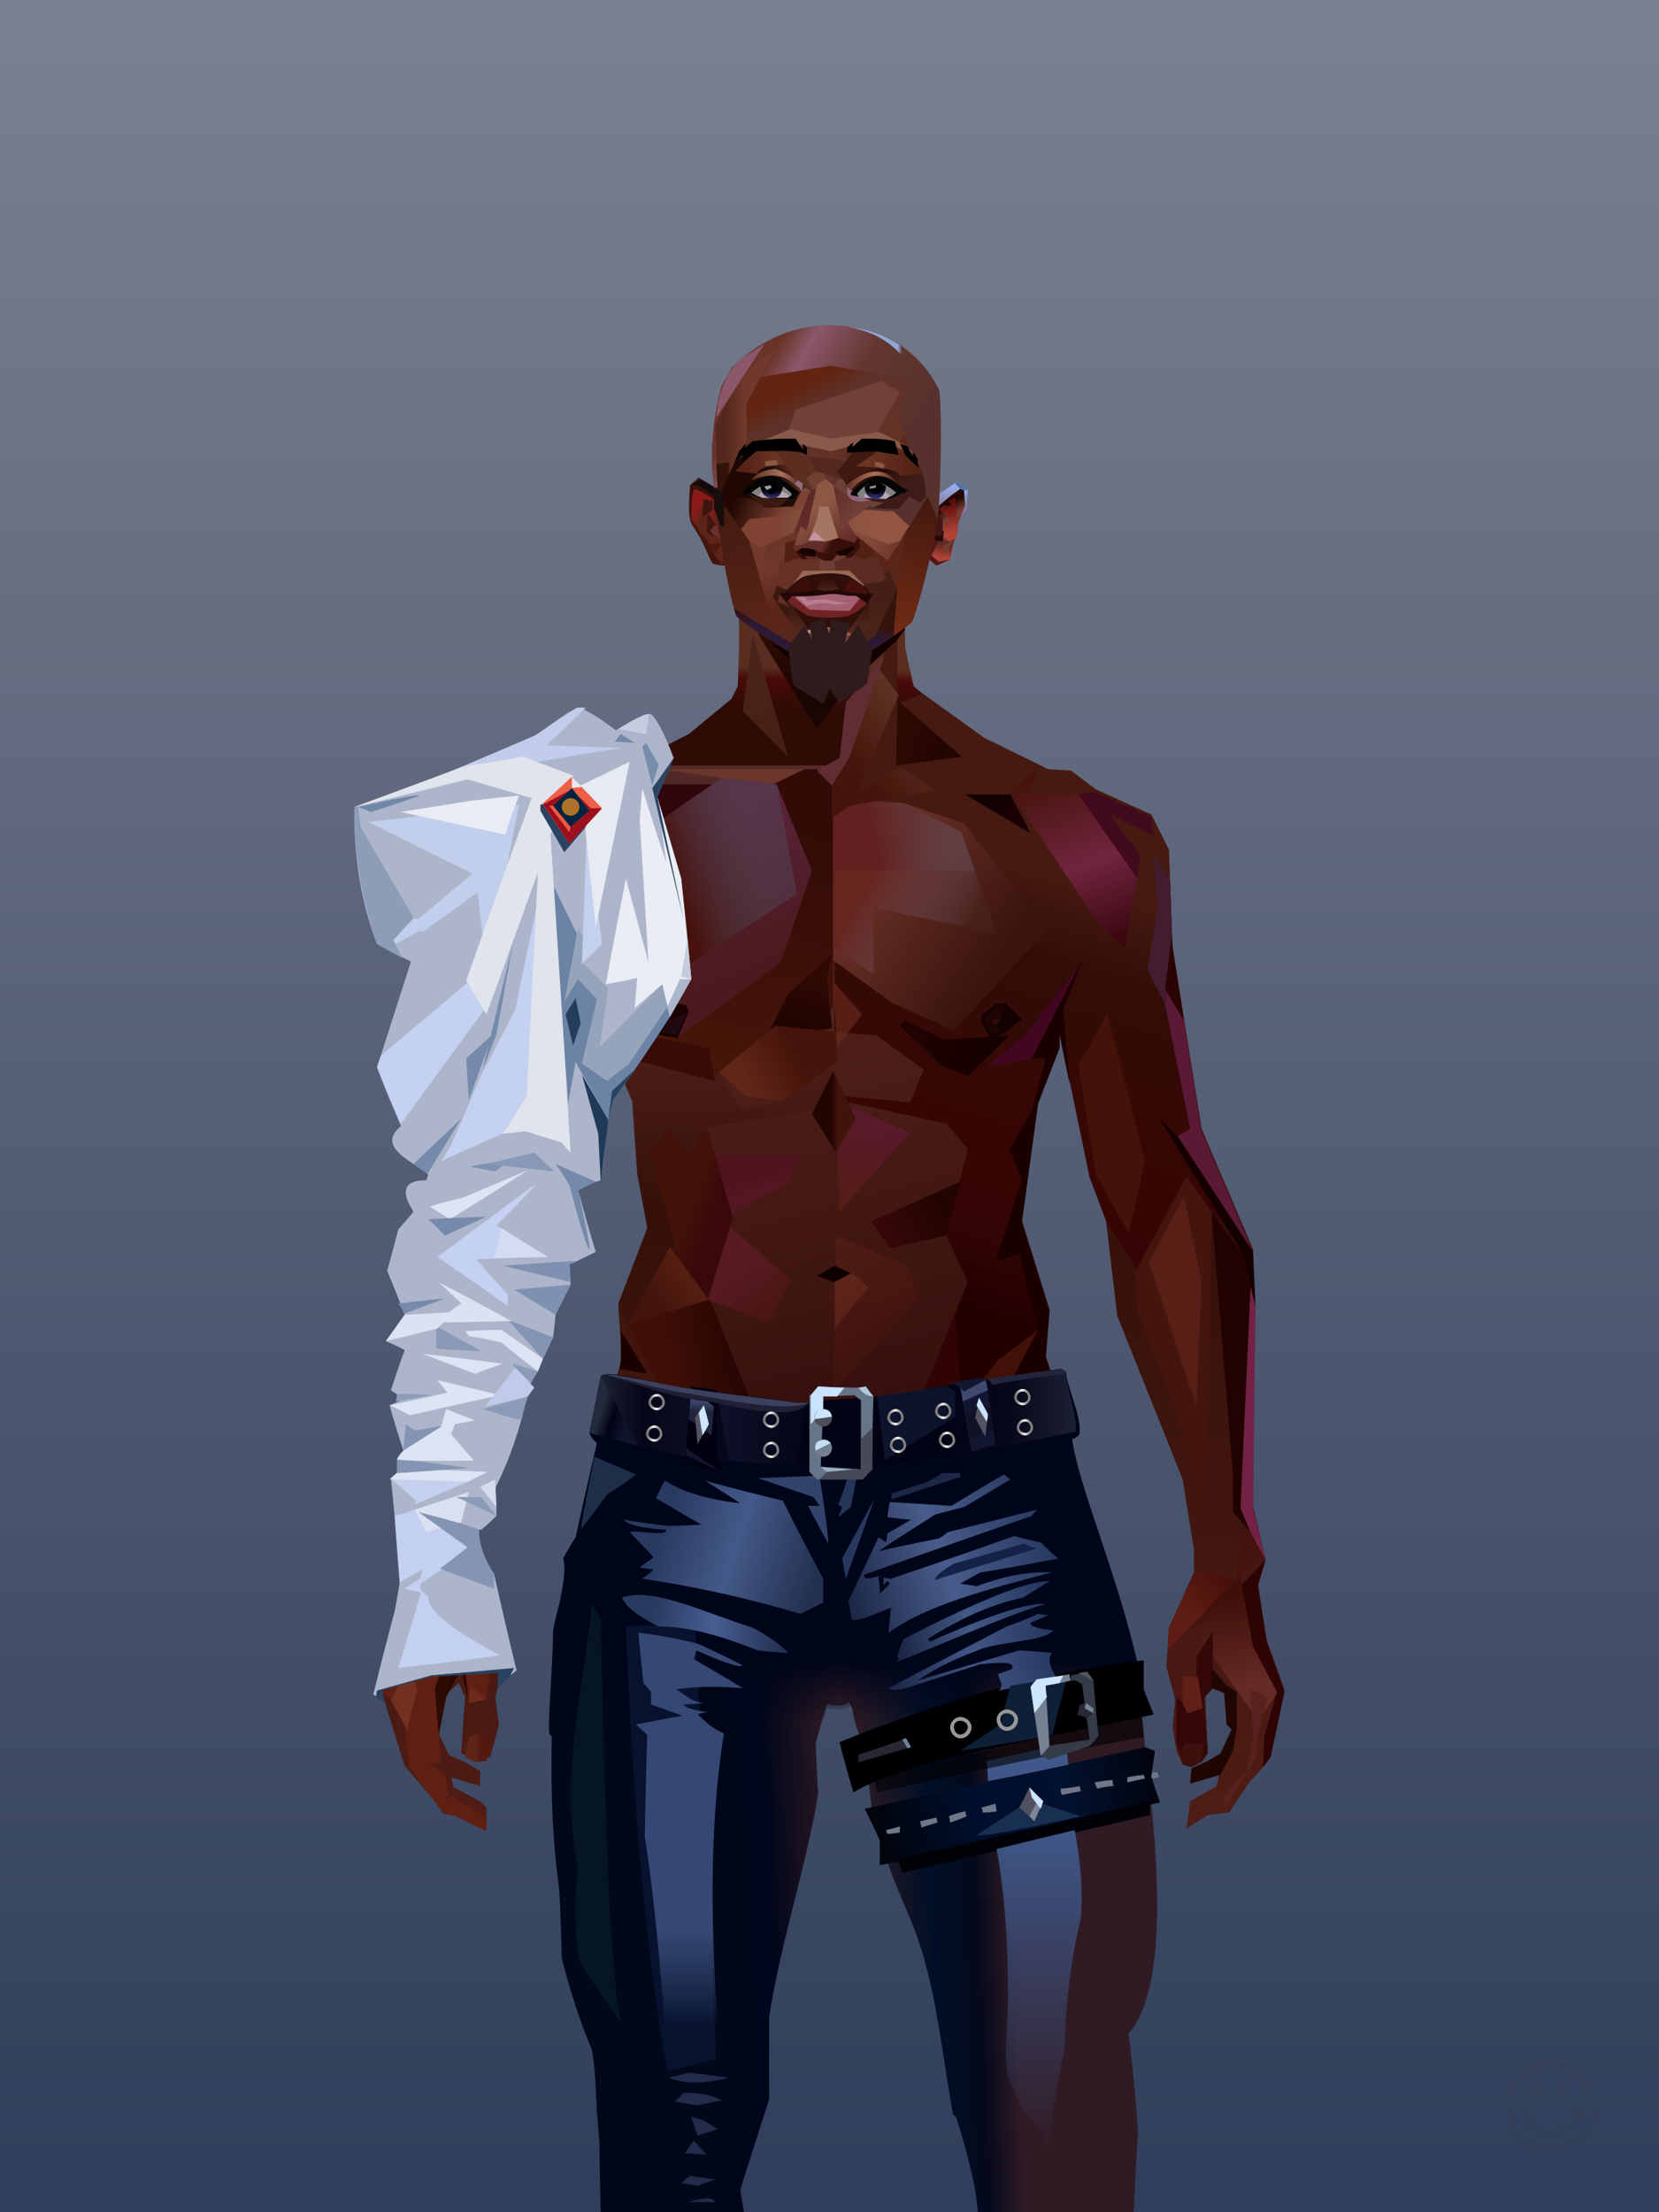 <?xml version="1.0" encoding="UTF-8"?>
<svg width="1320px" height="1760px" viewBox="0 0 1320 1760" version="1.1" xmlns="http://www.w3.org/2000/svg" xmlns:xlink="http://www.w3.org/1999/xlink">
<defs >
<linearGradient x1="50%" y1="0%" x2="50%" y2="100%" id="id-bg-20-test-0">
<stop stop-color="#7a8090" offset="0%">
</stop >
<stop stop-color="#303e5b" offset="100%">
</stop >
</linearGradient >
</defs >
<g id="id-bg-20-test-1">
<rect fill="url(#id-bg-20-test-0)" width="1320" height="1760" x="0" y="0" id="id-bg-20-test-2">
</rect >
</g >
<defs >
<linearGradient x1="50%" y1="6%" x2="50%" y2="100%" id="id-male-6.6_base_4-0">
<stop stop-color="#6f4a3f" offset="0%">
</stop >
<stop stop-color="#45191d" offset="8%">
</stop >
<stop stop-color="#54241c" offset="20%">
</stop >
<stop stop-color="#35100a" offset="34%">
</stop >
<stop stop-color="#4c1b14" offset="71%">
</stop >
<stop stop-color="#602521" offset="100%">
</stop >
</linearGradient >
<linearGradient x1="50%" y1="-10%" x2="50%" y2="84%" id="id-male-6.6_base_4-1">
<stop stop-color="#270702" offset="0%">
</stop >
<stop stop-color="#4d190d" offset="49%">
</stop >
<stop stop-color="#48150a" offset="100%">
</stop >
</linearGradient >
<linearGradient x1="57%" y1="50%" x2="47%" y2="56%" id="id-male-6.6_base_4-2">
<stop stop-color="#290805" offset="0%">
</stop >
<stop stop-color="#2c0303" offset="100%">
</stop >
</linearGradient >
<linearGradient x1="45%" y1="35%" x2="55%" y2="47%" id="id-male-6.6_base_4-3">
<stop stop-color="#4b1b14" offset="0%">
</stop >
<stop stop-color="#2d0303" offset="100%">
</stop >
</linearGradient >
<linearGradient x1="54%" y1="31%" x2="47%" y2="81%" id="id-male-6.6_base_4-4">
<stop stop-color="#451a11" offset="0%">
</stop >
<stop stop-color="#320d07" offset="19%">
</stop >
<stop stop-color="#370404" offset="71%">
</stop >
<stop stop-color="#340505" offset="81%">
</stop >
<stop stop-color="#220000" offset="100%">
</stop >
</linearGradient >
<linearGradient x1="43%" y1="38%" x2="54%" y2="44%" id="id-male-6.6_base_4-5">
<stop stop-color="#2e0a04" offset="0%">
</stop >
<stop stop-color="#270701" offset="100%">
</stop >
</linearGradient >
<linearGradient x1="46%" y1="8%" x2="58%" y2="82%" id="id-male-6.6_base_4-6">
<stop stop-color="#4d1e18" offset="0%">
</stop >
<stop stop-color="#36100d" offset="100%">
</stop >
</linearGradient >
<linearGradient x1="50%" y1="41%" x2="49%" y2="66%" id="id-male-6.6_base_4-7">
<stop stop-color="#592d1f" offset="0%">
</stop >
<stop stop-color="#480a09" offset="27%">
</stop >
<stop stop-color="#2f0b06" offset="100%">
</stop >
</linearGradient >
<linearGradient x1="63%" y1="4%" x2="25%" y2="77%" id="id-male-6.6_base_4-8">
<stop stop-color="#5a1821" offset="0%">
</stop >
<stop stop-color="#63271a" offset="55%">
</stop >
<stop stop-color="#3f1007" offset="100%">
</stop >
</linearGradient >
<linearGradient x1="50%" y1="23%" x2="41%" y2="77%" id="id-male-6.6_base_4-9">
<stop stop-color="#2c0c04" offset="0%">
</stop >
<stop stop-color="#190501" offset="100%">
</stop >
</linearGradient >
<linearGradient x1="47%" y1="22%" x2="55%" y2="89%" id="id-male-6.6_base_4-10">
<stop stop-color="#4a2318" offset="0%">
</stop >
<stop stop-color="#481f15" offset="100%">
</stop >
</linearGradient >
<linearGradient x1="86%" y1="87%" x2="12%" y2="66%" id="id-male-6.6_base_4-11">
<stop stop-color="#220401" offset="0%">
</stop >
<stop stop-color="#2c0903" offset="100%">
</stop >
</linearGradient >
<linearGradient x1="71%" y1="11%" x2="50%" y2="100%" id="id-male-6.6_base_4-12">
<stop stop-color="#320a06" offset="0%">
</stop >
<stop stop-color="#48160a" offset="100%">
</stop >
</linearGradient >
<linearGradient x1="66%" y1="46%" x2="56%" y2="43%" id="id-male-6.6_base_4-13">
<stop stop-color="#1a0002" offset="0%">
</stop >
<stop stop-color="#140000" offset="100%">
</stop >
</linearGradient >
<linearGradient x1="100%" y1="41%" x2="50%" y2="63%" id="id-male-6.6_base_4-14">
<stop stop-color="#130000" offset="0%">
</stop >
<stop stop-color="#120000" offset="100%">
</stop >
</linearGradient >
<linearGradient x1="69%" y1="20%" x2="50%" y2="100%" id="id-male-6.6_base_4-15">
<stop stop-color="#2f0a04" offset="0%">
</stop >
<stop stop-color="#1e0200" offset="100%">
</stop >
</linearGradient >
<linearGradient x1="36%" y1="20%" x2="57%" y2="81%" id="id-male-6.6_base_4-16">
<stop stop-color="#59243c" offset="0%">
</stop >
<stop stop-color="#4b191e" offset="100%">
</stop >
</linearGradient >
<linearGradient x1="46%" y1="67%" x2="92%" y2="50%" id="id-male-6.6_base_4-17">
<stop stop-color="#47120e" offset="0%">
</stop >
<stop stop-color="#525767" offset="100%" stop-opacity="0.348">
</stop >
</linearGradient >
<linearGradient x1="17%" y1="24%" x2="78%" y2="69%" id="id-male-6.6_base_4-18">
<stop stop-color="#6c3328" offset="0%">
</stop >
<stop stop-color="#3a140e" offset="100%">
</stop >
</linearGradient >
<linearGradient x1="26%" y1="42%" x2="80%" y2="75%" id="id-male-6.6_base_4-19">
<stop stop-color="#662620" offset="0%">
</stop >
<stop stop-color="#6d6172" offset="100%" stop-opacity="0.068">
</stop >
</linearGradient >
<linearGradient x1="29%" y1="56%" x2="77%" y2="50%" id="id-male-6.6_base_4-20">
<stop stop-color="#622121" offset="0%">
</stop >
<stop stop-color="#61474d" offset="100%" stop-opacity="0.449">
</stop >
</linearGradient >
<linearGradient x1="74%" y1="24%" x2="34%" y2="74%" id="id-male-6.6_base_4-21">
<stop stop-color="#5d3325" offset="0%">
</stop >
<stop stop-color="#46140a" offset="100%">
</stop >
</linearGradient >
<linearGradient x1="66%" y1="100%" x2="40%" y2="0%" id="id-male-6.6_base_4-22">
<stop stop-color="#3b0710" offset="0%">
</stop >
<stop stop-color="#70253e" offset="45%">
</stop >
<stop stop-color="#45130b" offset="100%">
</stop >
</linearGradient >
<linearGradient x1="52%" y1="13%" x2="59%" y2="75%" id="id-male-6.6_base_4-23">
<stop stop-color="#3f0f09" offset="0%">
</stop >
<stop stop-color="#642a26" offset="100%">
</stop >
</linearGradient >
<linearGradient x1="28%" y1="76%" x2="73%" y2="20%" id="id-male-6.6_base_4-24">
<stop stop-color="#5e1d14" offset="0%">
</stop >
<stop stop-color="#470f09" offset="67%">
</stop >
<stop stop-color="#45130d" offset="100%">
</stop >
</linearGradient >
<linearGradient x1="66%" y1="59%" x2="24%" y2="66%" id="id-male-6.6_base_4-25">
<stop stop-color="#230401" offset="0%">
</stop >
<stop stop-color="#400f07" offset="100%">
</stop >
</linearGradient >
<linearGradient x1="41%" y1="11%" x2="61%" y2="81%" id="id-male-6.6_base_4-26">
<stop stop-color="#541e13" offset="0%">
</stop >
<stop stop-color="#43130b" offset="100%">
</stop >
</linearGradient >
<linearGradient x1="19%" y1="58%" x2="66%" y2="43%" id="id-male-6.6_base_4-27">
<stop stop-color="#602617" offset="0%">
</stop >
<stop stop-color="#46140a" offset="100%">
</stop >
</linearGradient >
<linearGradient x1="73%" y1="50%" x2="30%" y2="53%" id="id-male-6.6_base_4-28">
<stop stop-color="#591531" offset="0%">
</stop >
<stop stop-color="#853542" offset="100%">
</stop >
</linearGradient >
<linearGradient x1="31%" y1="0%" x2="50%" y2="100%" id="id-male-6.6_base_4-29">
<stop stop-color="#6a2c21" offset="0%">
</stop >
<stop stop-color="#61261c" offset="100%">
</stop >
</linearGradient >
<linearGradient x1="29%" y1="43%" x2="65%" y2="100%" id="id-male-6.6_base_4-30">
<stop stop-color="#5f1c26" offset="0%">
</stop >
<stop stop-color="#4e1715" offset="100%">
</stop >
</linearGradient >
<linearGradient x1="13%" y1="78%" x2="84%" y2="50%" id="id-male-6.6_base_4-31">
<stop stop-color="#360808" offset="0%">
</stop >
<stop stop-color="#230401" offset="100%">
</stop >
</linearGradient >
<linearGradient x1="50%" y1="0%" x2="36%" y2="100%" id="id-male-6.6_base_4-32">
<stop stop-color="#61173b" offset="0%">
</stop >
<stop stop-color="#581f13" offset="100%">
</stop >
</linearGradient >
<linearGradient x1="50%" y1="28%" x2="64%" y2="55%" id="id-male-6.6_base_4-33">
<stop stop-color="#501021" offset="0%">
</stop >
<stop stop-color="#571626" offset="100%">
</stop >
</linearGradient >
<linearGradient x1="40%" y1="55%" x2="62%" y2="71%" id="id-male-6.6_base_4-34">
<stop stop-color="#421209" offset="0%">
</stop >
<stop stop-color="#39090a" offset="100%">
</stop >
</linearGradient >
<linearGradient x1="9%" y1="37%" x2="88%" y2="55%" id="id-male-6.6_base_4-35">
<stop stop-color="#1f0301" offset="0%">
</stop >
<stop stop-color="#150000" offset="100%">
</stop >
</linearGradient >
<linearGradient x1="62%" y1="19%" x2="50%" y2="100%" id="id-male-6.6_base_4-36">
<stop stop-color="#47140a" offset="0%">
</stop >
<stop stop-color="#220301" offset="100%">
</stop >
</linearGradient >
<linearGradient x1="45%" y1="18%" x2="51%" y2="67%" id="id-male-6.6_base_4-37">
<stop stop-color="#6c2e20" offset="0%">
</stop >
<stop stop-color="#46140a" offset="100%">
</stop >
</linearGradient >
<linearGradient x1="50%" y1="0%" x2="50%" y2="100%" id="id-male-6.6_base_4-38">
<stop stop-color="#6a2b1e" offset="0%">
</stop >
<stop stop-color="#45130a" offset="100%">
</stop >
</linearGradient >
<linearGradient x1="45%" y1="50%" x2="58%" y2="50%" id="id-male-6.6_base_4-39">
<stop stop-color="#220401" offset="0%">
</stop >
<stop stop-color="#40140b" offset="100%">
</stop >
</linearGradient >
<linearGradient x1="33%" y1="74%" x2="77%" y2="42%" id="id-male-6.6_base_4-40">
<stop stop-color="#43140c" offset="0%">
</stop >
<stop stop-color="#551e11" offset="100%">
</stop >
</linearGradient >
<linearGradient x1="63%" y1="59%" x2="38%" y2="59%" id="id-male-6.6_base_4-41">
<stop stop-color="#551810" offset="0%">
</stop >
<stop stop-color="#5e2517" offset="100%">
</stop >
</linearGradient >
<linearGradient x1="50%" y1="0%" x2="50%" y2="100%" id="id-male-6.6_base_4-42">
<stop stop-color="#512418" offset="0%">
</stop >
<stop stop-color="#3f0f0d" offset="100%">
</stop >
</linearGradient >
<linearGradient x1="47%" y1="47%" x2="53%" y2="50%" id="id-male-6.6_base_4-43">
<stop stop-color="#5b291f" offset="0%">
</stop >
<stop stop-color="#42120d" offset="100%">
</stop >
</linearGradient >
<linearGradient x1="50%" y1="0%" x2="50%" y2="100%" id="id-male-6.6_base_4-44">
<stop stop-color="#350b08" offset="0%">
</stop >
<stop stop-color="#320706" offset="100%">
</stop >
</linearGradient >
<linearGradient x1="50%" y1="0%" x2="50%" y2="100%" id="id-male-6.6_base_4-45">
<stop stop-color="#732a2a" offset="0%">
</stop >
<stop stop-color="#482115" offset="100%">
</stop >
</linearGradient >
<linearGradient x1="0%" y1="55%" x2="100%" y2="55%" id="id-male-6.6_base_4-46">
<stop stop-color="#4e1513" offset="0%">
</stop >
<stop stop-color="#2e0705" offset="100%">
</stop >
</linearGradient >
<linearGradient x1="50%" y1="0%" x2="50%" y2="100%" id="id-male-6.6_base_4-47">
<stop stop-color="#5f251c" offset="0%">
</stop >
<stop stop-color="#3e0d0a" offset="100%">
</stop >
</linearGradient >
<linearGradient x1="49%" y1="20%" x2="52%" y2="96%" id="id-male-6.6_base_4-48">
<stop stop-color="#441410" offset="0%">
</stop >
<stop stop-color="#3a0f0b" offset="100%">
</stop >
</linearGradient >
<linearGradient x1="33%" y1="47%" x2="59%" y2="56%" id="id-male-6.6_base_4-49">
<stop stop-color="#3f150c" offset="0%">
</stop >
<stop stop-color="#2b0605" offset="100%">
</stop >
</linearGradient >
</defs >
<g transform="translate(304,473)" id="id-male-6.6_base_4-50">
<polygon points="174 662 139 824 137 906 146 1082 171 1154 176 1211 174 1230 175 1284 287 1284 284 1265 308 1195 306 1124 345 952 343 912 353 879 362 881 371 877 383 904 391 970 434 1079 457 1202 475 1252 475 1284 596 1284 600 1225 591 1146 609 1103 612 997 596 842 545 671 539 640 528 606 531 569 509 498 522 403 539 360 539 348 563 464 576 498 585 574 637 704 646 760 646 778 626 822 624 853 631 879 629 901 632 920 637 931 647 931 657 920 655 877 659 867 670 874 672 899 676 903 667 923 644 934 643 945 666 939 664 948 643 960 640 982 657 971 674 969 690 945 701 933 704 926 707 923 713 892 718 871 704 832 696 786 703 768 693 725 693 521 652 425 629 282 626 203 612 175 567 156 548 141 530 139 479 114 422 73 416 42 415 1 285 0 284 73 279 83 242 114 196 137 171 139 155 156 108 175 91 228 91 287 68 431 30 516 23 602 28 725 16 764 21 782 0 874 18 932 49 968 59 970 83 982 83 965 78 960 57 949 55 941 78 948 78 936 66 929 53 923 45 906 51 875 61 866 66 877 63 922 75 927 86 925 93 899 90 877 96 856 96 824 75 778 77 738 108 637 139 562 142 495 159 458 180 358 199 403 203 461 211 504 188 564 191 608" fill="url(#id-male-6.6_base_4-0)" id="id-male-6.6_base_4-51">
</polygon >
<polygon points="91 287 68 431 30 516 23 602 72 688 117 614 98 452 109 469 123 336 102 372 109 294 88 309 109 285" fill="url(#id-male-6.6_base_4-1)" id="id-male-6.6_base_4-51">
</polygon >
<polygon points="383 906 391 972 434 1081 457 1204 475 1254 475 1287 596 1287 600 1226 591 1148 609 1105 612 999 602 904 584 908 584 846 535 683 456 705 382 878" fill="url(#id-male-6.6_base_4-2)" id="id-male-6.6_base_4-51">
</polygon >
<polygon points="137 907 146 1083 171 1156 176 1212 174 1232 175 1286 175 1287 287 1287 284 1266 308 1197 306 1126 345 954 343 923 293 814 263 724 247 711" fill="url(#id-male-6.6_base_4-3)" id="id-male-6.6_base_4-51">
</polygon >
<polygon points="545 671 539 639 528 606 531 569 509 498 522 403 539 359 539 348 563 463 576 498 601 538 660 489 688 527 652 425 629 281 626 203 612 175 568 155 548 140 530 139 479 114 422 73 416 42 415 1 360 1 360 713 462 722" fill="url(#id-male-6.6_base_4-4)" id="id-male-6.6_base_4-51">
</polygon >
<polygon points="83 984 59 972 49 970 21 932 19 903 7 879 0 874 11 824 38 786 38 814 56 786 78 800 91 822 83 879 69 882 63 855 51 877 45 908 47 930 37 930 50 938 53 954 49 960 56 956 83 973" fill="#5f1f13" id="id-male-6.6_base_4-56">
</polygon >
<polygon points="66 855 69 882 63 855 51 877 45 908 42 870 58 825" fill="url(#id-male-6.6_base_4-5)" id="id-male-6.6_base_4-56">
</polygon >
<polygon points="83 879 69 882 70 868" fill="#6c2a1b" id="id-male-6.6_base_4-56">
</polygon >
<polygon points="481 376 513 349 558 291 522 368" fill="#410721" id="id-male-6.6_base_4-59">
</polygon >
<polygon points="313 697 260 560 246 448 259 424 355 408 361 366 317 404 285 409 267 378 313 343 394 351 431 378 420 404 368 399 371 404 449 421 466 441 449 510 466 547 406 697 358 717" fill="url(#id-male-6.6_base_4-6)" id="id-male-6.6_base_4-60">
</polygon >
<polygon points="410 87 430 79 423 73 416 42 416 4 284 6 284 45 283 73 278 83 244 111 195 136 366 136 390 67 410 23" fill="url(#id-male-6.6_base_4-7)" id="id-male-6.6_base_4-61">
</polygon >
<polygon points="182 180 133 231 97 289 97 231 113 182 165 159" fill="url(#id-male-6.6_base_4-8)" id="id-male-6.6_base_4-62">
</polygon >
<polygon points="346 107 384 55 409 31 414 23 299 31" fill="url(#id-male-6.6_base_4-9)" id="id-male-6.6_base_4-63">
</polygon >
<polygon points="287 93 295 32 323 129" fill="url(#id-male-6.6_base_4-10)" id="id-male-6.6_base_4-64">
</polygon >
<polygon points="336 139 314 151 270 146 224 139" fill="#6c362b" id="id-male-6.6_base_4-65">
</polygon >
<polygon points="410 84 409 136 461 129" fill="url(#id-male-6.6_base_4-11)" id="id-male-6.6_base_4-66">
</polygon >
<polygon points="173 246 167 286 191 351 263 386 328 330 359 330 359 152 348 139 336 139 309 152" fill="url(#id-male-6.6_base_4-12)" id="id-male-6.6_base_4-67">
</polygon >
<polygon points="464 159 516 190 500 159" fill="url(#id-male-6.6_base_4-13)" id="id-male-6.6_base_4-68">
</polygon >
<polygon points="302 31 346 72 382 62 409 37 416 28 416 13" fill="url(#id-male-6.6_base_4-14)" id="id-male-6.6_base_4-69">
</polygon >
<polygon points="263 151 191 202 219 151" fill="#31050c" id="id-male-6.6_base_4-70">
</polygon >
<polygon points="154 206 170 170 122 188" fill="#894752" id="id-male-6.6_base_4-71">
</polygon >
<polygon points="358 285 344 299 323 318 305 354 358 345 354 305" fill="url(#id-male-6.6_base_4-15)" id="id-male-6.6_base_4-72">
</polygon >
<polygon points="260 361 265 387 203 371 191 347" fill="#380b07" id="id-male-6.6_base_4-73">
</polygon >
<polygon points="198 362 181 359 167 284" fill="#1d0100" id="id-male-6.6_base_4-74">
</polygon >
<polygon points="477 341 477 335 488 326 496 325 509 338 496 348 485 354" fill="#130000" id="id-male-6.6_base_4-75">
</polygon >
<polygon points="314 151 342 220 317 293 237 351 209 318 172 251 185 205 270 146" fill="url(#id-male-6.6_base_4-16)" id="id-male-6.6_base_4-76">
</polygon >
<polygon points="314 151 330 238 209 318 172 251 185 205 270 146" fill="url(#id-male-6.6_base_4-17)" id="id-male-6.6_base_4-76">
</polygon >
<polygon points="211 335 223 322 242 327 244 332 235 353 213 349" fill="#190001" id="id-male-6.6_base_4-78">
</polygon >
<polygon points="224 339 226 342 226 345 222 349 235 350 242 333 230 338 227 335" fill="#210a0f" id="id-male-6.6_base_4-79">
</polygon >
<polygon points="488 343 491 347 486 351 479 338 489 327 495 327 493 336" fill="#1f0405" id="id-male-6.6_base_4-80">
</polygon >
<polygon points="485 339 488 343 493 337" fill="#310c07" id="id-male-6.6_base_4-81">
</polygon >
<polygon points="359 162 359 291 406 325 455 347 529 267 463 182 415 166" fill="url(#id-male-6.6_base_4-18)" id="id-male-6.6_base_4-82">
</polygon >
<polygon points="359 178 359 281 391 302 391 249 489 270 461 189 415 166" fill="url(#id-male-6.6_base_4-19)" id="id-male-6.6_base_4-82">
</polygon >
<polygon points="359 178 359 219 472 220 461 189 415 166 371 163" fill="url(#id-male-6.6_base_4-20)" id="id-male-6.6_base_4-82">
</polygon >
<polygon points="358 178 372 168 440 156 413 137 378 158 411 80 396 60 358 146" fill="url(#id-male-6.6_base_4-21)" id="id-male-6.6_base_4-85">
</polygon >
<polygon points="346 140 358 152 372 129 400 48 369 86 364 130" fill="#622d32" id="id-male-6.6_base_4-86">
</polygon >
<polygon points="591 281 601 226 559 159 514 159 523 138 499 156 571 263" fill="url(#id-male-6.6_base_4-22)" id="id-male-6.6_base_4-87">
</polygon >
<polygon points="609 298 626 332 629 285 627 227 614 207 617 251" fill="#421d30" id="id-male-6.6_base_4-88">
</polygon >
<polygon points="554 159 567 157 612 177 614 192 579 175 603 207 601 226" fill="#420a1f" id="id-male-6.6_base_4-89">
</polygon >
<polygon points="641 823 648 826 697 896 713 873 682 781" fill="url(#id-male-6.6_base_4-23)" id="id-male-6.6_base_4-90">
</polygon >
<polygon points="625 840 700 762 688 738 679 784 648 776 626 822" fill="url(#id-male-6.6_base_4-24)" id="id-male-6.6_base_4-90">
</polygon >
<polygon points="648 862 648 845 661 825 661 870 654 878 657 922 652 929 637 929 632 914 632 893 632 877 644 888" fill="#340807" id="id-male-6.6_base_4-92">
</polygon >
<polygon points="554 375 577 333 607 451 594 508 568 462" fill="#441208" id="id-male-6.6_base_4-93">
</polygon >
<polygon points="623 326 643 425 633 431 693 523 652 427 636 326 625 315" fill="#5a1935" id="id-male-6.6_base_4-94">
</polygon >
<polygon points="628 274 638 339 623 314" fill="#2a0303" id="id-male-6.6_base_4-95">
</polygon >
<polygon points="693 523 695 567 685 525 618 416 633 431" fill="#150000" id="id-male-6.6_base_4-96">
</polygon >
<polygon points="640 463 599 539 601 571 634 655 646 703 650 754 658 640 660 491" fill="#43150c" id="id-male-6.6_base_4-97">
</polygon >
<polygon points="610 531 648 646 652 546 638 479" fill="#571f15" id="id-male-6.6_base_4-97">
</polygon >
<polygon points="693 748 677 730 677 700 660 491 685 525 691 552 684 727" fill="#210200" id="id-male-6.6_base_4-99">
</polygon >
<polygon points="691 746 703 768 693 727 695 567 691 551 683 727" fill="#722345" id="id-male-6.6_base_4-100">
</polygon >
<polygon points="260 559 310 683 355 716 263 713 238 685 195 582" fill="url(#id-male-6.6_base_4-25)" id="id-male-6.6_base_4-101">
</polygon >
<polygon points="637 931 636 919 639 914 653 914 653 922 651 929 648 931 644 933" fill="#3d100e" id="id-male-6.6_base_4-102">
</polygon >
<polygon points="637 861 637 882 641 890 653 886 649 861" fill="#602018" id="id-male-6.6_base_4-103">
</polygon >
<polygon points="691 871 693 912 688 936 669 956 671 965 696 924 696 909 705 877" fill="#59211d" id="id-male-6.6_base_4-104">
</polygon >
<polygon points="703 768 684 788 693 837 712 873 702 908 701 933 707 925 718 873 704 834 697 788" fill="#2d0303" id="id-male-6.6_base_4-105">
</polygon >
<polygon points="667 939 643 946 644 934 657 928 667 922 676 903 672 899 670 874 660 870 660 854 671 867 680 873 680 902 677 920" fill="#200600" id="id-male-6.6_base_4-106">
</polygon >
<polygon points="361 510 359 634 426 561 420 535" fill="url(#id-male-6.6_base_4-26)" opacity="0.626" id="id-male-6.6_base_4-107">
</polygon >
<polygon points="319 403 289 399 268 380 313 343 361 348 362 372" fill="url(#id-male-6.6_base_4-27)" id="id-male-6.6_base_4-108">
</polygon >
<polygon points="171 141 168 151 180 151 204 139 196 138" fill="url(#id-male-6.6_base_4-28)" id="id-male-6.6_base_4-109">
</polygon >
<polygon points="359 308 362 360 382 334" fill="#6a2c1e" opacity="0.625" id="id-male-6.6_base_4-110">
</polygon >
<polygon points="360 546 360 584 387 551 374 540" fill="url(#id-male-6.6_base_4-29)" opacity="0.626" id="id-male-6.6_base_4-111">
</polygon >
<polygon points="346 542 360 547 373 540 360 534" fill="#0e0000" id="id-male-6.6_base_4-112">
</polygon >
<polygon points="325 545 277 503 259 561 308 579" fill="url(#id-male-6.6_base_4-30)" opacity="0.758" id="id-male-6.6_base_4-113">
</polygon >
<polygon points="389 499 460 467 449 510 404 520" fill="url(#id-male-6.6_base_4-31)" id="id-male-6.6_base_4-114">
</polygon >
<polygon points="364 491 361 403 420 428" fill="url(#id-male-6.6_base_4-32)" opacity="0.758" id="id-male-6.6_base_4-115">
</polygon >
<polygon points="262 446 333 446 323 469 279 492" fill="url(#id-male-6.6_base_4-33)" opacity="0.758" id="id-male-6.6_base_4-116">
</polygon >
<polygon points="259 425 279 496 259 561 236 528 213 443 227 425 243 447" fill="url(#id-male-6.6_base_4-34)" id="id-male-6.6_base_4-117">
</polygon >
<polygon points="412 343 444 374 466 383 499 351 447 354 416 339" fill="url(#id-male-6.6_base_4-35)" id="id-male-6.6_base_4-118">
</polygon >
<polygon points="164 252 163 278 128 284" fill="#170000" id="id-male-6.6_base_4-119">
</polygon >
<polygon points="58 478 88 441 88 416 69 430 66 456" fill="url(#id-male-6.6_base_4-36)" id="id-male-6.6_base_4-120">
</polygon >
<polygon points="76 684 69 634 61 517 89 474 111 569" fill="url(#id-male-6.6_base_4-37)" id="id-male-6.6_base_4-121">
</polygon >
<polygon points="53 489 47 539 69 635 76 684 53 760 40 781 16 766 28 727 23 604 28 544" fill="url(#id-male-6.6_base_4-38)" id="id-male-6.6_base_4-122">
</polygon >
<polygon points="136 452 127 497 153 460 177 340 170 300" fill="#1f0300" id="id-male-6.6_base_4-123">
</polygon >
<polygon points="181 359 159 460 143 497 142 514 123 532 109 514 108 490 127 497 153 460 177 340" fill="#2b0903" id="id-male-6.6_base_4-123">
</polygon >
<polygon points="38 747 28 772 38 788 44 772" fill="#591f14" id="id-male-6.6_base_4-125">
</polygon >
<polygon points="359 379 342 413 361 444 377 417" fill="url(#id-male-6.6_base_4-39)" id="id-male-6.6_base_4-126">
</polygon >
<polygon points="196 581 260 561 229 519" fill="url(#id-male-6.6_base_4-40)" id="id-male-6.6_base_4-127">
</polygon >
<polygon points="74 929 66 925 69 909 78 905 86 912 83 928" fill="url(#id-male-6.6_base_4-41)" id="id-male-6.6_base_4-128">
</polygon >
<polygon points="20 903 7 880 21 851 28 871" fill="#723021" id="id-male-6.6_base_4-129">
</polygon >
<polygon points="218 1123 203 1040 191 913 171 1090 182 1169 230 1208 261 1237 270 1213 234 1175 212 1157 272 1191 281 1169" fill="url(#id-male-6.6_base_4-42)" opacity="0.808" id="id-male-6.6_base_4-130">
</polygon >
<polygon points="182 1207 181 1155 213 1106 236 1166 230 1210" fill="#44120c" id="id-male-6.6_base_4-131">
</polygon >
<polygon points="187 902 211 1137 227 1161 275 1187 299 1137 272 1009 299 918 269 791 211 836" fill="url(#id-male-6.6_base_4-43)" id="id-male-6.6_base_4-132">
</polygon >
<polygon points="288 1079 311 1040 311 942 295 903 264 1019 275 1188 301 1137" fill="url(#id-male-6.6_base_4-44)" id="id-male-6.6_base_4-133">
</polygon >
<polygon points="584 908 604 1008 608 1106 614 998 599 887" fill="#722345" id="id-male-6.6_base_4-134">
</polygon >
<polygon points="430 886 488 1140 535 1115 561 925 566 886 536 816 500 786" fill="url(#id-male-6.6_base_4-45)" opacity="0.792" id="id-male-6.6_base_4-135">
</polygon >
<polygon points="581 921 588 1011 584 1112 576 1162 544 1046 566 886" fill="url(#id-male-6.6_base_4-46)" id="id-male-6.6_base_4-136">
</polygon >
<polygon points="561 1247 518 1200 472 1112 494 931 505 931 594 1188 579 1244" fill="url(#id-male-6.6_base_4-47)" id="id-male-6.6_base_4-137">
</polygon >
<polygon points="531 1221 539 1263 536 1269 516 1287 509 1287 500 1263 513 1199 488 1226 462 1170 472 1101 427 1010 398 877 469 771 518 739 536 818 500 787 433 890 477 1078 534 1212" fill="url(#id-male-6.6_base_4-48)" id="id-male-6.6_base_4-138">
</polygon >
<polygon points="321 1058 284 852 258 721 266 733 371 879 362 883 354 881 343 914 345 954" fill="#3e1009" id="id-male-6.6_base_4-139">
</polygon >
<polygon points="429 1068 424 875 536 705 454 704 380 865 384 906 391 972" fill="#47100b" opacity="0.394" id="id-male-6.6_base_4-140">
</polygon >
<polygon points="175 1262 194 1287 206 1287 225 1226 213 1249 175 1221 174 1232" fill="#210300" id="id-male-6.6_base_4-141">
</polygon >
<polygon points="528 1227 554 1234 569 1169 549 1168" fill="#551e14" id="id-male-6.6_base_4-142">
</polygon >
<polygon points="546 678 545 672 539 641 528 608 531 571 509 500 522 405 539 361 539 350 547 389 542 330 558 289 517 369 528 369 517 411 499 442 509 465 488 531 507 525 522 585 449 724" fill="#1b0000" id="id-male-6.6_base_4-51">
</polygon >
<polygon points="402 722 490 609 522 585 449 723" fill="#401009" id="id-male-6.6_base_4-144">
</polygon >
<polygon points="174 664 139 826 137 907 139 937 238 690 352 886 354 881 362 883 371 879 383 906 471 773 548 712 596 844 545 673 539 641 478 697 449 723 278 705 232 657 188 566 191 610" fill="url(#id-male-6.6_base_4-49)" id="id-male-6.6_base_4-51">
</polygon >
<polygon points="189 616 211 620 190 586 190 609" fill="#1b0000" id="id-male-6.6_base_4-146">
</polygon >
<polygon points="139 836 225 709 167 697 139 826" fill="#1b0000" id="id-male-6.6_base_4-147">
</polygon >
<polygon points="518 734 596 843 547 678" fill="#1b0000" id="id-male-6.6_base_4-148">
</polygon >
<polygon points="415 778 447 726 314 744 329 762" fill="#511911" opacity="0.52" id="id-male-6.6_base_4-51">
</polygon >
<polygon points="411 685 463 666 456 573" fill="#300404" id="id-male-6.6_base_4-150">
</polygon >
</g >
<defs >
<linearGradient x1="53%" y1="5%" x2="47%" y2="91%" id="id-male-6.8_face_4-0">
<stop stop-color="#98aeee" offset="0%">
</stop >
<stop stop-color="#60261d" offset="82%">
</stop >
<stop stop-color="#af4336" offset="100%">
</stop >
</linearGradient >
<linearGradient x1="62%" y1="61%" x2="50%" y2="36%" id="id-male-6.8_face_4-1">
<stop stop-color="#763e30" offset="0%">
</stop >
<stop stop-color="#230801" offset="100%">
</stop >
</linearGradient >
<linearGradient x1="50%" y1="13%" x2="57%" y2="81%" id="id-male-6.8_face_4-2">
<stop stop-color="#5c0d0d" offset="0%">
</stop >
<stop stop-color="#af4336" offset="100%">
</stop >
</linearGradient >
<linearGradient x1="50%" y1="0%" x2="54%" y2="88%" id="id-male-6.8_face_4-3">
<stop stop-color="#341108" offset="0%">
</stop >
<stop stop-color="#4d1910" offset="100%">
</stop >
</linearGradient >
<linearGradient x1="46%" y1="75%" x2="35%" y2="25%" id="id-male-6.8_face_4-4">
<stop stop-color="#5e241a" offset="0%">
</stop >
<stop stop-color="#8c1919" offset="100%">
</stop >
<stop stop-color="#8c1919" offset="100%">
</stop >
</linearGradient >
<linearGradient x1="33%" y1="21%" x2="55%" y2="84%" id="id-male-6.8_face_4-5">
<stop stop-color="#622513" offset="0%">
</stop >
<stop stop-color="#5d322a" offset="10%">
</stop >
<stop stop-color="#673225" offset="53%">
</stop >
<stop stop-color="#70392b" offset="70%">
</stop >
<stop stop-color="#592419" offset="88%">
</stop >
<stop stop-color="#59261b" offset="100%">
</stop >
</linearGradient >
<linearGradient x1="28%" y1="56%" x2="79%" y2="54%" id="id-male-6.8_face_4-6">
<stop stop-color="#7f4233" offset="0%">
</stop >
<stop stop-color="#804d39" offset="16%">
</stop >
<stop stop-color="#935643" offset="100%">
</stop >
</linearGradient >
<linearGradient x1="68%" y1="59%" x2="18%" y2="46%" id="id-male-6.8_face_4-7">
<stop stop-color="#7a4334" offset="0%">
</stop >
<stop stop-color="#230802" offset="100%">
</stop >
</linearGradient >
<linearGradient x1="26%" y1="17%" x2="91%" y2="50%" id="id-male-6.8_face_4-8">
<stop stop-color="#693528" offset="0%">
</stop >
<stop stop-color="#8b576b" offset="16%">
</stop >
<stop stop-color="#63372f" offset="51%">
</stop >
<stop stop-color="#5a332e" offset="85%">
</stop >
<stop stop-color="#59322d" offset="88%">
</stop >
<stop stop-color="#56312d" offset="100%">
</stop >
</linearGradient >
<linearGradient x1="45%" y1="16%" x2="52%" y2="84%" id="id-male-6.8_face_4-9">
<stop stop-color="#451b10" offset="0%">
</stop >
<stop stop-color="#592419" offset="100%">
</stop >
</linearGradient >
<linearGradient x1="91%" y1="32%" x2="50%" y2="77%" id="id-male-6.8_face_4-10">
<stop stop-color="#441f15" offset="0%">
</stop >
<stop stop-color="#4f261a" offset="100%">
</stop >
</linearGradient >
<linearGradient x1="61%" y1="0%" x2="61%" y2="72%" id="id-male-6.8_face_4-11">
<stop stop-color="#2a0f0a" offset="0%">
</stop >
<stop stop-color="#55291d" offset="100%">
</stop >
</linearGradient >
<linearGradient x1="34%" y1="50%" x2="87%" y2="60%" id="id-male-6.8_face_4-12">
<stop stop-color="#854a3b" offset="0%">
</stop >
<stop stop-color="#723a2c" offset="100%">
</stop >
</linearGradient >
<linearGradient x1="50%" y1="2%" x2="46%" y2="90%" id="id-male-6.8_face_4-13">
<stop stop-color="#44190e" offset="0%">
</stop >
<stop stop-color="#6e2a15" offset="100%">
</stop >
</linearGradient >
<linearGradient x1="67%" y1="12%" x2="50%" y2="100%" id="id-male-6.8_face_4-14">
<stop stop-color="#5b2926" offset="0%">
</stop >
<stop stop-color="#622d29" offset="100%">
</stop >
</linearGradient >
<linearGradient x1="45%" y1="50%" x2="56%" y2="52%" id="id-male-6.8_face_4-15">
<stop stop-color="#612c28" offset="0%">
</stop >
<stop stop-color="#380f0a" offset="100%">
</stop >
</linearGradient >
<linearGradient x1="18%" y1="22%" x2="62%" y2="71%" id="id-male-6.8_face_4-16">
<stop stop-color="#622d29" offset="0%">
</stop >
<stop stop-color="#724037" offset="100%">
</stop >
</linearGradient >
<linearGradient x1="50%" y1="35%" x2="87%" y2="93%" id="id-male-6.8_face_4-17">
<stop stop-color="#8c5743" offset="0%">
</stop >
<stop stop-color="#622d29" offset="100%">
</stop >
</linearGradient >
<linearGradient x1="50%" y1="50%" x2="18%" y2="50%" id="id-male-6.8_face_4-18">
<stop stop-color="#70392c" offset="0%">
</stop >
<stop stop-color="#54281c" offset="100%">
</stop >
</linearGradient >
<linearGradient x1="54%" y1="44%" x2="58%" y2="44%" id="id-male-6.8_face_4-19">
<stop stop-color="#8fa6d7" offset="0%">
</stop >
<stop stop-color="#93abdc" offset="100%" stop-opacity="0">
</stop >
</linearGradient >
<linearGradient x1="52%" y1="37%" x2="52%" y2="60%" id="id-male-6.8_face_4-20">
<stop stop-color="#441f15" offset="0%">
</stop >
<stop stop-color="#3f1d13" offset="100%" stop-opacity="0">
</stop >
<stop stop-color="#3f1d13" offset="100%" stop-opacity="0">
</stop >
</linearGradient >
<linearGradient x1="50%" y1="22%" x2="50%" y2="100%" id="id-male-6.8_face_4-21">
<stop stop-color="#2d0e09" offset="0%">
</stop >
<stop stop-color="#4c2119" offset="100%">
</stop >
</linearGradient >
<linearGradient x1="50%" y1="41%" x2="45%" y2="59%" id="id-male-6.8_face_4-22">
<stop stop-color="#35130a" offset="0%">
</stop >
<stop stop-color="#2b1935" offset="100%">
</stop >
</linearGradient >
<linearGradient x1="50%" y1="115%" x2="50%" y2="50%" id="id-male-6.8_face_4-23">
<stop stop-color="#370d0a" offset="0%">
</stop >
<stop stop-color="#380f0a" offset="100%">
</stop >
</linearGradient >
<linearGradient x1="73%" y1="34%" x2="35%" y2="50%" id="id-male-6.8_face_4-24">
<stop stop-color="#5c2d21" offset="0%">
</stop >
<stop stop-color="#200e09" offset="42%">
</stop >
<stop stop-color="#210701" offset="100%">
</stop >
</linearGradient >
<linearGradient x1="26%" y1="40%" x2="50%" y2="72%" id="id-male-6.8_face_4-25">
<stop stop-color="#401910" offset="0%">
</stop >
<stop stop-color="#270b06" offset="21%">
</stop >
<stop stop-color="#3d1c17" offset="100%">
</stop >
</linearGradient >
<linearGradient x1="100%" y1="50%" x2="0%" y2="50%" id="id-male-6.8_face_4-26">
<stop stop-color="#401a0f" offset="0%">
</stop >
<stop stop-color="#a9715b" offset="44%">
</stop >
<stop stop-color="#5d2f1f" offset="100%">
</stop >
</linearGradient >
<linearGradient x1="100%" y1="50%" x2="0%" y2="50%" id="id-male-6.8_face_4-27">
<stop stop-color="#401a0f" offset="0%">
</stop >
<stop stop-color="#a9715b" offset="44%">
</stop >
<stop stop-color="#5d2f1f" offset="100%">
</stop >
</linearGradient >
<linearGradient x1="82%" y1="50%" x2="18%" y2="50%" id="id-male-6.8_face_4-28">
<stop stop-color="#6a3523" offset="0%">
</stop >
<stop stop-color="#552216" offset="100%">
</stop >
</linearGradient >
<linearGradient x1="82%" y1="50%" x2="18%" y2="50%" id="id-male-6.8_face_4-29">
<stop stop-color="#552216" offset="0%">
</stop >
<stop stop-color="#6a3523" offset="100%">
</stop >
</linearGradient >
<linearGradient x1="50%" y1="50%" x2="50%" y2="100%" id="id-male-6.8_face_4-30">
<stop stop-color="#060505" offset="0%">
</stop >
<stop stop-color="#34368a" offset="100%">
</stop >
</linearGradient >
<linearGradient x1="50%" y1="50%" x2="50%" y2="100%" id="id-male-6.8_face_4-31">
<stop stop-color="#060505" offset="0%">
</stop >
<stop stop-color="#34368a" offset="100%">
</stop >
</linearGradient >
</defs >
<g transform="translate(548,259)" id="id-male-6.8_face_4-32">
<g id="id-male-6.8_face_4-33">
<g transform="translate(0,121)" id="id-male-6.8_face_4-34">
<polygon points="199 13 214 3 222 9 221 25 214 38 214 43 210 54 208 65 197 70 190 64" fill="url(#id-male-6.8_face_4-0)" id="id-male-6.8_face_4-35">
</polygon >
<polygon points="197 24 209 14 216 9 219 10 220 22 214 37 195 43" fill="url(#id-male-6.8_face_4-1)" id="id-male-6.8_face_4-36">
</polygon >
<polygon points="203 38 208 34 199 25 203 22 209 23 207 18 212 16 214 38 214 43 213 48 207 51 201 46" fill="url(#id-male-6.8_face_4-2)" id="id-male-6.8_face_4-35">
</polygon >
<polygon points="212 5 214 3 222 9 222 10 219 10 216 9" fill="#5771a7" id="id-male-6.8_face_4-35">
</polygon >
<polygon points="208 65 197 70 190 64 194 42 199 50 193 62 199 67" fill="#50151b" id="id-male-6.8_face_4-35">
</polygon >
<polygon points="203 62 202 54 211 50" fill="#723c31" id="id-male-6.8_face_4-40">
</polygon >
<polygon points="196 50 202 51 203 42 196 46" fill="#230801" id="id-male-6.8_face_4-41">
</polygon >
<polygon points="194 45 199 47 202 45 202 32 197 31" fill="#421518" id="id-male-6.8_face_4-42">
</polygon >
<path d="M 30 70 C 24 70 20 69 19 68 C 17 66 12 52 8 46 C 4 39 2 38 1 33 C 0 30 0 21 1 6 L 8 0 L 23 9 L 30 70 Z" fill="url(#id-male-6.8_face_4-3)" id="id-male-6.8_face_4-43">
</path >
<polygon points="8 6 2 6 7 3 10 2 23 9 19 14" fill="#110a0c" id="id-male-6.8_face_4-43">
</polygon >
<path d="M 26 68 C 23 69 20 69 19 68 C 17 66 12 52 8 46 C 7 44 6 43 6 42 C 9 45 10 47 12 48 C 13 50 14 52 16 56 L 26 68 Z" fill="#3f150d" id="id-male-6.8_face_4-43">
</path >
<polygon points="26 68 29 65 27 53 20 61" fill="#5e241a" id="id-male-6.8_face_4-43">
</polygon >
<path d="M 23 19 C 12 12 6 9 5 9 C 3 10 2 18 2 33 L 17 53 L 26 52 L 23 19 Z" fill="url(#id-male-6.8_face_4-4)" id="id-male-6.8_face_4-47">
</path >
<polygon points="12 17 19 19 18 26 15 28 22 38 21 49 12 44" fill="#3f150d" id="id-male-6.8_face_4-48">
</polygon >
<path d="M 27 53 C 16 50 10 47 8 42 C 6 38 8 30 12 17 L 15 23 C 15 36 14 42 15 43 C 15 45 18 46 25 48 L 27 53 Z" fill="#5e241a" id="id-male-6.8_face_4-49">
</path >
<polygon points="11 31 19 26 19 18 14 20 12 18" fill="#3e150d" id="id-male-6.8_face_4-50">
</polygon >
<polygon points="20 46 17 42 22 37 25 48" fill="#6a3032" id="id-male-6.8_face_4-51">
</polygon >
</g >
<g transform="translate(18,0)" id="id-male-6.8_face_4-52">
<path d="M 20 231 C 18 227 11 201 5 153 C 3 140 2 128 1 117 C -1 91 4 63 8 49 C 9 46 16 35 16 34 C 30 20 56 0 94 0 C 157 0 178 45 181 51 C 183 57 183 111 181 144 C 178 177 162 232 160 235 C 158 239 124 261 119 264 C 113 266 74 267 69 264 C 64 261 22 235 20 231 Z" fill="url(#id-male-6.8_face_4-5)" id="id-male-6.8_face_4-53">
</path >
<polygon points="7 140 17 117 33 106 149 120 167 144 147 176 73 161 39 177 29 171" fill="url(#id-male-6.8_face_4-6)" id="id-male-6.8_face_4-54">
</polygon >
<polygon points="7 140 17 117 33 106 31 136 77 131 86 136 75 144 52 152 49 152 30 154 23 163" fill="url(#id-male-6.8_face_4-7)" id="id-male-6.8_face_4-54">
</polygon >
<path d="M 5 153 C 3 140 2 128 1 117 C -1 91 4 63 8 49 C 9 46 16 35 16 34 C 30 20 56 0 94 0 C 157 0 178 45 181 51 C 183 57 183 111 181 144 C 181 149 180 153 179 158 L 159 161 L 145 148 L 115 146 L 101 161 L 86 110 L 108 103 C 144 108 161 111 161 110 C 158 100 155 92 154 86 C 152 81 151 76 149 69 L 159 43 L 95 32 L 26 43 L 17 71 L 19 112 L 5 153 Z" fill="url(#id-male-6.8_face_4-8)" id="id-male-6.8_face_4-53">
</path >
<polygon points="39 209 44 175 39 177 29 171" fill="#713a2c" id="id-male-6.8_face_4-54">
</polygon >
<path d="M 20 231 C 18 227 11 201 5 153 C 4 146 3 140 3 133 L 30 171 L 54 255 C 40 246 21 234 20 231 Z" fill="url(#id-male-6.8_face_4-9)" id="id-male-6.8_face_4-53">
</path >
<polygon points="120 214 141 194 148 211 132 249 115 262 65 259 56 251 73 255 98 256" fill="url(#id-male-6.8_face_4-10)" id="id-male-6.8_face_4-59">
</polygon >
<polygon points="80 183 80 201 103 202 128 183 128 174 108 161" fill="#6d3e34" id="id-male-6.8_face_4-60">
</polygon >
<polygon points="99 197 98 188 119 178 132 185 139 201 121 214" fill="#5b2c22" id="id-male-6.8_face_4-61">
</polygon >
<polygon points="60 213 54 208 54 188 67 176 88 184 86 187 86 196 93 198 102 194 113 205" fill="#663226" id="id-male-6.8_face_4-62">
</polygon >
<polygon points="59 173 74 168 112 165 129 177 129 183 121 186 107 180 84 180 58 189" fill="#532016" id="id-male-6.8_face_4-62">
</polygon >
<polygon points="52 220 65 211 125 212 126 233 120 246 77 258" fill="url(#id-male-6.8_face_4-11)" id="id-male-6.8_face_4-64">
</polygon >
<polygon points="151 171 140 187 108 161 141 174" fill="url(#id-male-6.8_face_4-12)" id="id-male-6.8_face_4-65">
</polygon >
<polygon points="117 109 126 125 157 130 163 120 151 101" fill="#7d4c3d" id="id-male-6.8_face_4-66">
</polygon >
<polygon points="160 128 146 114 155 108 164 117 167 125 163 122" fill="#8c594e" id="id-male-6.8_face_4-67">
</polygon >
<polygon points="80 135 91 122 88 109 70 105" fill="#704131" id="id-male-6.8_face_4-68">
</polygon >
<polygon points="43 109 60 118 72 128 82 133 69 109 52 105" fill="#593225" id="id-male-6.8_face_4-69">
</polygon >
<path d="M 180 154 C 175 187 161 232 160 235 C 159 237 151 243 142 249 L 154 166 L 172 136 L 180 154 Z" fill="url(#id-male-6.8_face_4-13)" id="id-male-6.8_face_4-53">
</path >
<polygon points="104 105 128 105 160 106 154 87 144 99 126 102 114 91" fill="#5e2a1b" id="id-male-6.8_face_4-71">
</polygon >
</g >
</g >
<polygon points="95 135 84 164 97 164 104 130 99 130" fill="url(#id-male-6.8_face_4-14)" id="id-male-6.8_face_4-72">
</polygon >
<polygon points="84 175 83 177 90 186 105 186 109 187 114 187 119 181 124 182 126 185 130 184 136 177 136 171 134 169 105 165" fill="url(#id-male-6.8_face_4-15)" id="id-male-6.8_face_4-73">
</polygon >
<polygon points="119 163 111 125 119 122 144 143" fill="url(#id-male-6.8_face_4-16)" id="id-male-6.8_face_4-74">
</polygon >
<path d="M 84 175 L 89 160 L 94 163 L 102 127 L 109 122 L 115 127 L 121 157 L 122 161 L 126 156 L 134 169 L 132 173 L 119 169 L 110 172 L 95 172 C 93 173 91 174 89 175 C 88 175 86 175 84 175 Z" fill="url(#id-male-6.8_face_4-17)" id="id-male-6.8_face_4-75">
</path >
<polygon points="179 128 167 143 148 145 131 138 115 128 126 112 137 110 148 120 161 118 172 126" fill="#6d4037" id="id-male-6.8_face_4-76">
</polygon >
<polygon points="102 154 104 144 111 144 119 169 108 172 96 170" fill="#a57563" id="id-male-6.8_face_4-75">
</polygon >
<polygon points="95 171 100 164 108 171" fill="#c393a5" id="id-male-6.8_face_4-78">
</polygon >
<g transform="translate(20,1)">
<g id="id-male-6.8_face_4-79">
<path d="M 0 128 C 2 128 3 128 3 128 L 9 130 C 8 150 8 159 8 159 C 6 158 5 158 5 158 L 0 144 C 0 133 0 128 0 128 Z" fill="#190d0d" id="id-male-6.8_face_4-80">
</path >
<g transform="translate(1,0)" id="id-male-6.8_face_4-81">
<path d="M 7 131 L 25 91 L 25 61 L 47 20 L 36 26 C 21 39 11 56 0 78 L 2 129 L 7 131 Z" fill="url(#id-male-6.8_face_4-18)" id="id-male-6.8_face_4-82">
</path >
<path d="M 104 0 C 134 4 155 22 167 55 C 166 89 166 106 166 106 C 171 123 174 139 168 153 L 169 190 C 180 155 181 98 178 51 C 168 30 163 27 146 14 C 132 5 118 1 104 0 Z" fill="url(#id-male-6.8_face_4-19)" id="id-male-6.8_face_4-83">
</path >
<path d="M 24 96 C 50 94 63 93 63 93 C 83 97 92 99 92 99 C 112 94 121 92 121 92 C 138 93 148 97 158 101 C 152 94 141 88 128 83 C 104 86 92 87 92 87 L 63 80 C 37 91 24 96 24 96 Z" fill="#89594a" id="id-male-6.8_face_4-84">
</path >
<path d="M 132 43 L 147 52 C 135 73 129 84 129 84 C 105 87 93 89 93 89 C 70 84 59 81 59 81 L 64 66 C 109 51 132 43 132 43 Z" fill="#724037" id="id-male-6.8_face_4-85">
</path >
<path d="M 1 72 L 39 14 L 26 22 C 7 33 2 58 1 72 Z" fill="#8b576b" id="id-male-6.8_face_4-86">
</path >
</g >
<path d="M 2 109 C 9 108 12 108 12 108 L 12 122 C 9 129 7 132 7 132 L 3 128 C 2 115 2 109 2 109 Z" fill="#32130a" id="id-male-6.8_face_4-87">
</path >
</g >
<g transform="translate(47,194)" id="id-male-6.8_face_4-88">
<path d="M 24 64 C 24 54 24 49 24 49 C 29 46 32 44 32 44 C 44 44 49 44 49 44 C 58 48 62 50 62 50 L 59 66 C 36 64 24 64 24 64 Z" fill="#724037" id="id-male-6.8_face_4-89">
</path >
<path d="M 16 29 C 26 43 30 50 30 50 C 49 50 58 50 58 50 L 74 29 C 36 29 16 29 16 29 Z" fill="#300f08" id="id-male-6.8_face_4-90">
</path >
<path d="M 15 12 C 21 4 24 0 24 0 C 49 0 61 0 61 0 C 71 10 77 16 77 16 C 63 8 57 5 57 5 L 30 5 C 20 10 15 12 15 12 Z" fill="#986857" id="id-male-6.8_face_4-91">
</path >
<path d="M 63 51 C 51 53 45 54 45 54 C 31 50 25 49 25 49 C 31 46 34 45 34 45 L 53 45 C 60 49 63 51 63 51 Z" fill="#92604e" id="id-male-6.8_face_4-92">
</path >
<path d="M 25 49 C 31 46 34 45 34 45 C 42 49 46 51 46 51 L 38 51 L 25 49 Z" fill="#ba8b94" id="id-male-6.8_face_4-93">
</path >
<path d="M 72 11 C 82 9 87 9 87 9 C 89 12 89 14 89 14 L 83 34 C 75 19 72 11 72 11 Z" fill="url(#id-male-6.8_face_4-20)" id="id-male-6.8_face_4-94">
</path >
<path d="M 3 12 C 10 15 13 16 13 16 C 15 26 16 31 16 31 C 13 36 12 39 12 39 L 0 21 C 2 15 3 12 3 12 Z" fill="#3a1911" id="id-male-6.8_face_4-95">
</path >
<path d="M 5 19 C 4 23 4 25 4 25 L 13 29 C 8 22 5 19 5 19 Z" fill="#642f23" id="id-male-6.8_face_4-96">
</path >
<path d="M 9 18 C 16 10 22 5 27 4 C 38 2 49 1 60 4 C 65 7 70 11 75 14 C 76 15 77 18 78 19 C 75 20 74 20 74 20 C 64 19 59 18 59 18 L 21 19 C 13 19 9 18 9 18 Z" fill="#2d0e09" id="id-male-6.8_face_4-97">
</path >
<path d="M 12 17 C 21 9 26 5 26 5 C 29 8 31 12 32 17 L 20 18 C 15 17 12 17 12 17 Z" fill="#3a0c0a" id="id-male-6.8_face_4-98">
</path >
<path d="M 41 3 C 38 8 36 12 34 16 C 47 16 53 16 53 16 L 47 4 C 43 3 41 3 41 3 Z" fill="url(#id-male-6.8_face_4-21)" id="id-male-6.8_face_4-99">
</path >
<path d="M 61 7 C 58 13 56 17 56 17 C 67 18 73 19 73 19 L 76 17 C 69 10 64 7 61 7 Z" fill="#460f0c" id="id-male-6.8_face_4-100">
</path >
<path d="M 9 22 C 15 28 21 32 28 36 C 39 38 50 38 60 36 C 69 32 74 28 78 21 C 72 21 68 21 68 21 C 54 16 32 20 16 19 C 12 21 9 22 9 22 Z" fill="#6f2323" id="id-male-6.8_face_4-101">
</path >
<path d="M 17 21 C 25 28 29 31 29 31 C 50 32 61 32 61 32 L 70 21 C 54 17 36 17 17 21 Z" fill="#a56172" id="id-male-6.8_face_4-102">
</path >
<path d="M 25 21 C 21 21 19 21 19 21 C 25 26 27 28 27 28 C 34 26 42 25 50 27 C 57 26 61 26 61 26 C 54 25 51 25 51 25 C 46 23 39 22 28 24 C 26 22 25 21 25 21 Z" fill="#b77f91" id="id-male-6.8_face_4-103">
</path >
<path d="M 5 18 L 11 25 L 15 20 C 25 21 34 20 42 19 C 48 18 54 19 60 20 L 66 20 L 75 26 L 80 18 C 77 19 73 19 69 18 C 65 18 58 17 50 15 C 45 17 40 16 35 15 C 26 17 17 18 5 18 Z" fill="#1f0805" id="id-male-6.8_face_4-104">
</path >
</g >
</g >
<path d="M 38 231 C 37 230 37 228 36 225 L 87 256 L 133 258 L 149 246 L 166 209 L 163 247 C 152 254 140 262 137 264 C 131 266 92 267 87 264 C 82 261 40 235 38 231 Z" fill="url(#id-male-6.8_face_4-22)" id="id-male-6.8_face_4-53">
</path >
<path d="M 110 181 C 103 181 97 177 93 177 C 90 177 88 178 85 180 L 90 186 L 105 186 L 109 187 L 114 187 L 119 181 L 124 182 L 126 185 L 130 184 L 134 179 C 133 176 132 175 131 175 C 130 175 117 181 110 181 Z" fill="url(#id-male-6.8_face_4-23)" id="id-male-6.8_face_4-73">
</path >
<polygon points="92 180 94 186 105 186 97 179" fill="#592b23" id="id-male-6.8_face_4-73">
</polygon >
<polygon points="117 180 131 175 132 178 125 183 119 183" fill="#180300" id="id-male-6.8_face_4-108">
</polygon >
<polygon points="87 180 90 177 99 178 101 179 101 184 92 183" fill="#180300" id="id-male-6.8_face_4-109">
</polygon >
<g transform="translate(26,89)" id="id-male-6.8_face_4-110">
<path d="M 1 48 C 15 48 22 48 22 48 C 32 53 37 56 37 56 C 50 55 57 55 57 55 C 63 44 66 39 66 39 C 66 38 66 37 66 37 L 63 36 C 71 30 75 27 75 27 C 68 15 64 9 64 9 C 39 9 26 9 26 9 L 11 19 L 1 40 C 1 45 1 48 1 48 Z" fill="url(#id-male-6.8_face_4-24)" id="id-male-6.8_face_4-111">
</path >
<path d="M 68 15 C 73 23 75 27 75 27 C 90 31 98 34 98 34 L 97 18 C 78 16 68 15 68 15 Z" fill="#53281d" id="id-male-6.8_face_4-112">
</path >
<path d="M 92 27 C 97 34 99 37 99 37 C 103 41 105 43 105 43 C 109 48 118 51 129 52 C 123 55 120 56 120 56 C 134 57 141 57 141 57 C 147 50 150 47 150 47 L 158 52 L 163 47 C 162 39 162 33 158 23 C 151 16 148 12 148 12 C 135 11 121 10 105 10 C 97 22 92 27 92 27 Z" fill="url(#id-male-6.8_face_4-25)" id="id-male-6.8_face_4-113">
</path >
<path d="M 24 34 C 27 29 33 26 43 25 C 51 28 58 32 64 37 C 66 38 67 39 67 39 L 63 43 C 54 30 41 27 24 34 Z" fill="url(#id-male-6.8_face_4-26)" id="id-male-6.8_face_4-114">
</path >
<path d="M 98 39 C 100 43 101 45 101 45 C 111 31 124 25 141 37 C 130 23 116 24 98 39 Z" fill="url(#id-male-6.8_face_4-27)" id="id-male-6.8_face_4-115">
</path >
<path d="M 11 27 C 22 28 28 29 28 29 C 32 23 40 21 52 22 C 46 14 43 11 43 11 L 26 10 C 16 22 11 27 11 27 Z" fill="url(#id-male-6.8_face_4-28)" id="id-male-6.8_face_4-116">
</path >
<path d="M 107 23 L 126 10 C 140 12 147 12 147 12 C 154 19 158 23 158 23 C 159 27 160 29 160 29 L 142 31 C 142 26 130 24 107 23 Z" fill="url(#id-male-6.8_face_4-29)" id="id-male-6.8_face_4-117">
</path >
<path d="M 122 23 C 122 21 122 20 122 20 C 125 19 128 20 130 22 L 129 25 C 124 23 122 23 122 23 Z" fill="#8a5845" id="id-male-6.8_face_4-118">
</path >
<path d="M 35 23 C 35 20 35 19 35 19 C 41 18 44 18 44 18 L 45 22 C 38 23 35 23 35 23 Z" fill="#8a5845" id="id-male-6.8_face_4-119">
</path >
<path d="M 61 34 C 59 36 58 37 58 37 C 61 39 62 40 62 40 C 63 42 64 43 64 43 L 65 37 C 62 35 61 34 61 34 Z" fill="#986c7f" id="id-male-6.8_face_4-120">
</path >
<path d="M 100 39 C 100 43 100 45 100 45 C 104 53 112 51 119 50 C 110 48 104 44 100 39 Z" fill="#90647c" id="id-male-6.8_face_4-121">
</path >
<path d="M 32 50 C 31 48 31 47 31 47 C 37 46 41 45 41 45 L 53 46 L 49 49 C 38 50 32 50 32 50 Z" fill="#723b2c" id="id-male-6.8_face_4-122">
</path >
<path d="M 32 39 C 31 40 30 41 30 41 C 32 44 32 45 32 45 L 36 45 C 33 41 32 39 32 39 Z" fill="#421b14" id="id-male-6.8_face_4-123">
</path >
<path d="M 42 38 C 45 38 47 38 47 38 L 45 44 C 43 40 42 38 42 38 Z" fill="#421b14" id="id-male-6.8_face_4-124">
</path >
<path d="M 18 42 C 28 51 34 56 34 56 C 34 56 47 55 47 55 L 59 42 L 50 48 L 35 49 C 24 44 18 42 18 42 Z" fill="#3a1a10" id="id-male-6.8_face_4-125">
</path >
<path d="M 68 14 C 68 10 68 8 68 8 C 66 6 65 5 65 5 C 65 8 65 10 65 10 C 61 4 59 1 59 1 C 51 1 46 1 46 1 C 32 2 25 3 25 3 C 21 6 19 8 19 8 C 19 6 19 5 19 5 C 16 9 14 11 14 11 C 12 17 10 20 10 20 L 17 14 C 17 18 17 20 17 20 C 24 14 28 11 28 11 C 41 11 53 10 64 12 C 66 13 68 14 68 14 Z" fill="#000000" id="id-male-6.8_face_4-126">
</path >
<path d="M 100 12 C 100 9 100 8 100 8 C 103 5 105 4 105 4 C 104 7 104 8 104 8 C 109 3 112 1 112 1 C 121 1 130 1 138 3 C 140 10 141 14 141 14 L 123 11 C 108 12 100 12 100 12 Z" fill="#000000" id="id-male-6.8_face_4-127">
</path >
<path d="M 142 5 C 145 11 147 15 147 15 C 153 21 157 24 157 24 C 156 20 156 17 156 17 C 154 14 153 12 153 12 C 152 14 152 15 152 15 L 148 7 C 144 6 142 5 142 5 Z" fill="#000000" id="id-male-6.8_face_4-128">
</path >
</g >
<g transform="translate(41,120)" id="id-male-6.8_face_4-129">
<g transform="translate(87,0)" id="id-male-6.8_face_4-130">
<path d="M 1 15 L 1 13 C 11 4 19 -1 26 0 C 31 1 34 3 38 6 C 39 7 42 9 46 11 C 44 14 43 14 41 13 C 40 14 39 15 39 15 C 37 16 34 17 30 18 L 7 16 L 1 15 Z" fill="#060505" id="id-male-6.8_face_4-131">
</path >
<path d="M 6 14 L 8 17 L 29 18 L 37 13 C 30 7 25 5 20 5 C 15 5 11 8 6 14 Z" fill="#b5a7b5" id="id-male-6.8_face_4-132">
</path >
<path d="M 6 14 L 8 17 L 11 17 C 13 12 16 9 19 9 C 23 9 27 11 33 16 L 37 13 C 30 7 25 5 20 5 C 15 5 11 8 6 14 Z" fill="#828080" id="id-male-6.8_face_4-132">
</path >
<path d="M 20 18 C 25 18 28 15 29 8 C 26 6 23 4 20 4 C 18 4 15 6 12 8 C 12 14 15 17 20 18 Z" fill="url(#id-male-6.8_face_4-30)" id="id-male-6.8_face_4-132">
</path >
</g >
<g id="id-male-6.8_face_4-135">
<path d="M 3 15 L 1 13 C 11 3 20 -1 26 0 C 32 1 39 6 47 13 L 43 18 L 15 17 L 7 14 L 3 15 Z" fill="#060505" id="id-male-6.8_face_4-136">
</path >
<path d="M 9 13 L 17 17 L 38 17 L 41 14 C 35 8 30 5 25 5 C 21 5 15 8 9 13 Z" fill="#b4a3af" id="id-male-6.8_face_4-137">
</path >
<path d="M 9 13 L 14 16 C 16 12 20 10 25 10 C 29 10 35 12 40 16 L 41 14 C 35 8 30 5 25 5 C 21 5 15 8 9 13 Z" fill="#828080" id="id-male-6.8_face_4-137">
</path >
<path d="M 25 17 C 30 18 33 14 34 8 C 31 6 28 4 25 4 C 22 4 19 6 16 8 C 17 14 20 17 25 17 Z" fill="url(#id-male-6.8_face_4-31)" id="id-male-6.8_face_4-137">
</path >
<circle cx="25" cy="9" r="5" fill="#000000" id="id-male-6.8_face_4-140">
</circle >
<path d="M 108 14 C 110 14 113 12 113 9 C 113 6 110 4 108 4 C 105 4 103 6 103 9 C 103 12 105 14 108 14 Z" fill="#000000" id="id-male-6.8_face_4-140">
</path >
<polygon points="19 8 21 11 25 9 24 7" fill="#999aa8" id="id-male-6.8_face_4-142">
</polygon >
</g >
<polygon points="103 8 103 10 108 9 108 7" fill="#8f8793" id="id-male-6.8_face_4-143">
</polygon >
</g >
</g >
<defs >
<linearGradient x1="74%" y1="47%" x2="24%" y2="50%" id="id-male-12_nun_pants-0">
<stop stop-color="#301b24" offset="0%">
</stop >
<stop stop-color="#04091c" offset="12%">
</stop >
<stop stop-color="#000f26" offset="26%">
</stop >
<stop stop-color="#361d24" offset="53%">
</stop >
<stop stop-color="#1c1220" offset="65%">
</stop >
<stop stop-color="#00061b" offset="78%">
</stop >
<stop stop-color="#00081a" offset="100%">
</stop >
</linearGradient >
<linearGradient x1="49%" y1="35%" x2="49%" y2="42%" id="id-male-12_nun_pants-1">
<stop stop-color="#00051a" offset="0%">
</stop >
<stop stop-color="#00051a" offset="100%" stop-opacity="0">
</stop >
</linearGradient >
<linearGradient x1="100%" y1="45%" x2="0%" y2="54%" id="id-male-12_nun_pants-2">
<stop stop-color="#00040e" offset="0%">
</stop >
<stop stop-color="#03112e" offset="30%">
</stop >
<stop stop-color="#000e2b" offset="65%">
</stop >
<stop stop-color="#000309" offset="100%">
</stop >
</linearGradient >
<linearGradient x1="50%" y1="64%" x2="50%" y2="85%" id="id-male-12_nun_pants-3">
<stop stop-color="#354873" offset="0%">
</stop >
<stop stop-color="#405380" offset="100%" stop-opacity="0">
</stop >
</linearGradient >
<linearGradient x1="100%" y1="53%" x2="18%" y2="48%" id="id-male-12_nun_pants-4">
<stop stop-color="#23304f" offset="0%">
</stop >
<stop stop-color="#475e91" offset="54%">
</stop >
<stop stop-color="#293a60" offset="100%">
</stop >
</linearGradient >
<linearGradient x1="100%" y1="60%" x2="18%" y2="42%" id="id-male-12_nun_pants-5">
<stop stop-color="#23304f" offset="0%">
</stop >
<stop stop-color="#445988" offset="54%">
</stop >
<stop stop-color="#293a60" offset="100%">
</stop >
</linearGradient >
<linearGradient x1="100%" y1="50%" x2="0%" y2="78%" id="id-male-12_nun_pants-6">
<stop stop-color="#26385f" offset="0%">
</stop >
<stop stop-color="#485c8b" offset="52%">
</stop >
<stop stop-color="#1d2846" offset="100%">
</stop >
</linearGradient >
<linearGradient x1="100%" y1="50%" x2="0%" y2="64%" id="id-male-12_nun_pants-7">
<stop stop-color="#26385f" offset="0%">
</stop >
<stop stop-color="#425984" offset="52%">
</stop >
<stop stop-color="#1d2846" offset="100%">
</stop >
</linearGradient >
<linearGradient x1="100%" y1="50%" x2="0%" y2="60%" id="id-male-12_nun_pants-8">
<stop stop-color="#26385f" offset="0%">
</stop >
<stop stop-color="#415585" offset="52%">
</stop >
<stop stop-color="#1d2846" offset="100%">
</stop >
</linearGradient >
<linearGradient x1="50%" y1="0%" x2="50%" y2="100%" id="id-male-12_nun_pants-9">
<stop stop-color="#3f5788" offset="0%">
</stop >
<stop stop-color="#3f5788" offset="100%" stop-opacity="0">
</stop >
</linearGradient >
<linearGradient x1="100%" y1="50%" x2="0%" y2="50%" id="id-male-12_nun_pants-10">
<stop stop-color="#1d2136" offset="0%">
</stop >
<stop stop-color="#060719" offset="14%">
</stop >
<stop stop-color="#010314" offset="31%">
</stop >
<stop stop-color="#000112" offset="50%">
</stop >
<stop stop-color="#0e1229" offset="74%">
</stop >
<stop stop-color="#050617" offset="89%">
</stop >
<stop stop-color="#23293d" offset="100%">
</stop >
</linearGradient >
<linearGradient x1="73%" y1="73%" x2="24%" y2="50%" id="id-male-12_nun_pants-11">
<stop stop-color="#10142b" offset="0%">
</stop >
<stop stop-color="#010315" offset="54%">
</stop >
<stop stop-color="#232a3e" offset="100%">
</stop >
</linearGradient >
<linearGradient x1="50%" y1="26%" x2="49%" y2="50%" id="id-male-12_nun_pants-12">
<stop stop-color="#3f4970" offset="0%">
</stop >
<stop stop-color="#20253e" offset="100%">
</stop >
</linearGradient >
<linearGradient x1="100%" y1="50%" x2="0%" y2="50%" id="id-male-12_nun_pants-13">
<stop stop-color="#838181" offset="21%">
</stop >
<stop stop-color="#ffffff" offset="52%">
</stop >
<stop stop-color="#7f7b7b" offset="88%">
</stop >
</linearGradient >
<linearGradient x1="100%" y1="50%" x2="0%" y2="50%" id="id-male-12_nun_pants-13">
<stop stop-color="#838181" offset="21%">
</stop >
<stop stop-color="#ffffff" offset="52%">
</stop >
<stop stop-color="#7f7b7b" offset="88%">
</stop >
</linearGradient >
<linearGradient x1="100%" y1="50%" x2="0%" y2="50%" id="id-male-12_nun_pants-13">
<stop stop-color="#838181" offset="21%">
</stop >
<stop stop-color="#ffffff" offset="52%">
</stop >
<stop stop-color="#7f7b7b" offset="88%">
</stop >
</linearGradient >
<linearGradient x1="100%" y1="50%" x2="0%" y2="50%" id="id-male-12_nun_pants-13">
<stop stop-color="#838181" offset="21%">
</stop >
<stop stop-color="#ffffff" offset="52%">
</stop >
<stop stop-color="#7f7b7b" offset="88%">
</stop >
</linearGradient >
<linearGradient x1="100%" y1="50%" x2="0%" y2="50%" id="id-male-12_nun_pants-13">
<stop stop-color="#838181" offset="21%">
</stop >
<stop stop-color="#ffffff" offset="52%">
</stop >
<stop stop-color="#7f7b7b" offset="88%">
</stop >
</linearGradient >
<linearGradient x1="100%" y1="50%" x2="0%" y2="50%" id="id-male-12_nun_pants-13">
<stop stop-color="#838181" offset="21%">
</stop >
<stop stop-color="#ffffff" offset="52%">
</stop >
<stop stop-color="#7f7b7b" offset="88%">
</stop >
</linearGradient >
<linearGradient x1="100%" y1="50%" x2="0%" y2="50%" id="id-male-12_nun_pants-13">
<stop stop-color="#838181" offset="21%">
</stop >
<stop stop-color="#ffffff" offset="52%">
</stop >
<stop stop-color="#7f7b7b" offset="88%">
</stop >
</linearGradient >
<linearGradient x1="100%" y1="50%" x2="0%" y2="50%" id="id-male-12_nun_pants-13">
<stop stop-color="#838181" offset="21%">
</stop >
<stop stop-color="#ffffff" offset="52%">
</stop >
<stop stop-color="#7f7b7b" offset="88%">
</stop >
</linearGradient >
<linearGradient x1="100%" y1="50%" x2="0%" y2="50%" id="id-male-12_nun_pants-13">
<stop stop-color="#838181" offset="21%">
</stop >
<stop stop-color="#ffffff" offset="52%">
</stop >
<stop stop-color="#7f7b7b" offset="88%">
</stop >
</linearGradient >
<linearGradient x1="100%" y1="50%" x2="0%" y2="50%" id="id-male-12_nun_pants-13">
<stop stop-color="#838181" offset="21%">
</stop >
<stop stop-color="#ffffff" offset="52%">
</stop >
<stop stop-color="#7f7b7b" offset="88%">
</stop >
</linearGradient >
</defs >
<g transform="translate(437,1088)" id="id-male-12_nun_pants-23">
<path d="M 155 672 C 79 672 41 672 41 672 C 40 637 40 619 40 619 C 39 602 38 593 38 593 C 37 577 37 560 34 543 C 24 519 16 494 10 470 C 9 433 8 415 8 415 C 3 381 1 340 2 294 C 1 292 0 291 0 291 C -1 276 3 236 3 210 C 6 189 18 163 14 152 C 20 141 24 135 24 135 C 33 85 38 60 38 60 C 36 58 34 57 32 52 C 38 22 41 7 41 7 C 46 0 97 17 112 17 C 147 22 166 23 196 28 C 225 28 265 24 318 14 C 351 10 378 5 407 1 C 409 2 411 3 411 3 C 412 16 423 37 422 52 C 422 54 419 56 416 57 C 421 94 451 164 467 235 C 470 257 472 279 474 302 C 486 398 492 493 461 530 C 464 553 470 616 468 613 L 465 672 C 383 672 341 672 341 672 C 340 654 334 629 324 597 C 324 596 321 595 321 593 C 313 548 309 506 297 466 C 290 442 278 419 270 396 C 263 377 259 364 257 357 C 256 342 254 330 254 330 C 249 306 247 293 247 293 C 244 285 241 276 241 267 C 240 266 239 266 239 266 C 235 269 230 270 221 268 C 217 281 214 291 212 299 C 213 326 214 339 214 339 C 205 395 185 454 175 516 C 175 560 175 582 175 582 L 152 654 L 155 672 Z" fill="url(#id-male-12_nun_pants-0)" id="id-male-12_nun_pants-24">
</path >
<path d="M 155 672 C 79 672 41 672 41 672 C 38 637 37 619 37 619 C 38 602 39 593 39 593 C 38 577 38 560 35 543 C 25 519 17 494 11 470 C 10 433 9 415 9 415 C 15 381 19 340 20 294 C 19 292 18 291 18 291 C 17 276 4 236 4 210 C 7 189 15 163 11 152 C 17 141 21 135 21 135 C 32 85 38 60 38 60 C 36 58 34 57 32 52 C 38 22 41 7 41 7 C 46 0 97 17 112 17 C 147 22 166 23 196 28 C 225 28 265 24 318 14 C 351 10 378 5 407 1 C 409 2 411 3 411 3 C 412 16 423 37 422 52 C 422 54 419 56 416 57 C 421 94 452 164 468 235 C 471 257 475 279 477 302 C 489 398 492 493 461 530 C 464 553 470 616 468 613 L 465 672 C 383 672 341 672 341 672 C 341 654 336 629 326 597 C 326 596 323 595 323 593 C 315 548 311 506 299 466 C 292 442 280 419 272 396 C 264 377 259 364 257 357 C 256 342 254 330 254 330 C 249 304 247 291 247 291 C 244 283 241 279 241 270 C 240 269 239 269 239 269 C 235 272 230 273 221 271 C 219 282 217 291 215 299 C 214 326 214 339 214 339 C 205 395 185 454 175 516 C 175 560 175 582 175 582 L 152 654 L 155 672 Z" fill="url(#id-male-12_nun_pants-1)" id="id-male-12_nun_pants-25">
</path >
<path d="M 473 233 C 473 248 473 256 473 256 C 478 269 481 276 481 276 C 390 296 283 313 242 338 C 234 311 231 298 231 298 C 312 265 390 243 465 234 C 470 233 473 233 473 233 Z" fill="#000002" id="id-male-12_nun_pants-26">
</path >
<path d="M 251 351 C 259 367 263 376 263 376 C 263 389 263 396 263 396 C 411 363 486 346 486 346 C 481 332 479 325 479 325 C 481 312 482 305 482 305 L 474 302 C 325 335 251 351 251 351 Z" fill="url(#id-male-12_nun_pants-2)" id="id-male-12_nun_pants-27">
</path >
<path d="M 143 565 C 122 562 111 561 111 561 L 95 565 C 107 570 123 570 143 565 Z" fill="#222b4a" id="id-male-12_nun_pants-28">
</path >
<path d="M 100 584 C 105 579 107 577 107 577 C 128 577 131 581 138 583 L 117 587 C 106 585 100 584 100 584 Z" fill="#222b4a" id="id-male-12_nun_pants-29">
</path >
<path d="M 113 596 C 116 606 118 611 118 611 C 128 608 134 606 134 606 L 123 599 C 117 597 113 596 113 596 Z" fill="#222b4a" id="id-male-12_nun_pants-30">
</path >
<path d="M 108 625 C 119 626 125 626 125 626 L 115 615 C 110 622 108 625 108 625 Z" fill="#222b4a" id="id-male-12_nun_pants-31">
</path >
<path d="M 112 643 C 107 647 105 649 105 649 C 114 650 118 651 118 651 L 132 646 C 119 644 112 643 112 643 Z" fill="#222b4a" id="id-male-12_nun_pants-32">
</path >
<path d="M 111 664 C 117 662 122 661 126 661 C 129 661 131 662 132 664 C 118 664 111 664 111 664 Z" fill="#222b4a" id="id-male-12_nun_pants-33">
</path >
<path d="M 61 206 C 98 204 116 203 116 203 C 127 434 133 550 133 550 L 94 560 C 79 478 67 360 61 206 Z" fill="#07132e" id="id-male-12_nun_pants-34">
</path >
<path d="M 116 203 C 132 203 140 203 140 203 L 129 459 C 120 288 116 203 116 203 Z" fill="#00051a" id="id-male-12_nun_pants-35">
</path >
<path d="M 71 211 C 88 213 104 216 119 220 C 143 231 154 237 154 237 C 150 239 135 233 117 225 C 116 229 115 232 115 232 C 141 247 154 255 154 255 C 137 254 122 253 101 256 C 108 260 113 266 123 267 C 112 268 107 268 107 268 C 109 271 116 273 126 274 C 120 275 118 276 118 276 C 124 281 129 287 139 291 C 128 359 126 450 139 578 C 110 579 96 580 96 580 C 91 509 86 437 76 373 C 77 319 78 292 78 292 C 72 287 69 284 69 284 C 94 279 106 277 106 277 C 89 271 81 268 81 268 C 81 261 81 258 81 258 L 75 251 C 72 224 71 211 71 211 Z" fill="url(#id-male-12_nun_pants-3)" id="id-male-12_nun_pants-36">
</path >
<path d="M 190 227 C 185 221 175 214 162 207 C 126 196 82 174 58 183 C 61 191 73 199 87 206 C 114 206 140 215 166 225 C 182 227 190 227 190 227 Z" fill="url(#id-male-12_nun_pants-4)" id="id-male-12_nun_pants-37">
</path >
<path d="M 74 168 C 115 174 156 183 200 196 C 212 190 218 187 218 187 C 218 175 218 168 218 168 C 196 127 186 106 186 106 C 145 96 124 90 124 90 C 143 102 152 108 152 108 C 126 105 106 99 92 90 C 87 99 85 104 85 104 C 109 118 121 125 121 125 C 103 126 94 126 94 126 C 70 123 59 121 59 121 C 64 126 77 128 93 129 C 94 135 71 129 64 131 C 77 144 83 151 83 151 C 76 156 72 159 72 159 L 83 161 C 77 166 74 168 74 168 Z" fill="url(#id-male-12_nun_pants-5)" id="id-male-12_nun_pants-38">
</path >
<path d="M 222 140 C 211 120 206 110 206 110 C 212 110 215 110 215 110 C 212 105 210 103 210 103 C 181 93 166 88 166 88 L 215 86 C 220 117 222 135 222 140 Z" fill="#32436b" id="id-male-12_nun_pants-39">
</path >
<path d="M 230 119 C 236 114 240 111 240 111 C 243 95 245 86 245 86 C 241 86 238 86 238 86 C 233 102 230 109 230 109 L 233 111 C 231 116 230 119 230 119 Z" fill="#24355a" id="id-male-12_nun_pants-40">
</path >
<path d="M 236 168 C 234 157 233 152 233 152 L 259 104 C 244 146 236 168 236 168 Z" fill="#27385e" id="id-male-12_nun_pants-41">
</path >
<path d="M 241 201 C 239 191 238 186 238 186 C 254 152 262 135 262 135 C 266 138 268 139 268 139 C 269 134 269 132 269 132 C 281 125 288 121 288 121 C 275 120 269 119 269 119 C 270 111 271 107 271 107 C 304 109 320 110 320 110 C 348 93 362 85 362 85 C 365 88 367 89 367 89 C 342 104 330 111 330 111 C 314 115 307 117 307 117 C 277 136 262 146 262 146 C 294 139 310 136 310 136 C 315 133 317 131 317 131 C 365 119 388 113 388 113 C 385 116 384 118 384 118 C 295 149 250 165 250 165 C 251 167 252 168 252 168 C 259 167 262 166 262 166 C 268 168 272 168 272 168 C 337 146 370 134 370 134 C 384 138 391 139 391 139 C 400 148 405 152 405 152 C 363 160 343 163 343 163 C 332 169 327 172 327 172 C 335 173 340 174 340 174 C 359 167 379 162 400 163 C 350 176 300 189 270 211 C 271 198 272 191 272 191 L 252 199 C 245 201 241 201 241 201 Z" fill="url(#id-male-12_nun_pants-6)" id="id-male-12_nun_pants-42">
</path >
<path d="M 262 166 C 263 175 263 180 263 180 C 269 174 271 172 271 172 C 270 170 269 170 269 170 C 267 172 266 173 266 173 L 266 167 C 263 167 262 166 262 166 Z" fill="#01071b" id="id-male-12_nun_pants-43">
</path >
<path d="M 307 169 C 361 152 388 144 388 144 C 381 142 378 140 378 140 L 322 156 C 312 162 307 166 307 169 Z" fill="#132246" id="id-male-12_nun_pants-44">
</path >
<path d="M 282 216 C 278 225 277 230 277 230 C 278 232 278 232 278 232 C 277 234 277 234 277 234 C 316 219 356 200 395 188 C 381 187 350 197 303 218 C 302 217 301 216 301 216 C 325 201 349 189 377 183 L 398 170 C 383 169 344 184 282 216 Z" fill="url(#id-male-12_nun_pants-7)" id="id-male-12_nun_pants-45">
</path >
<path d="M 270 255 C 333 222 364 206 364 206 C 381 200 389 196 389 196 C 394 197 397 197 397 197 C 388 201 383 203 383 203 C 382 206 390 208 401 209 C 395 218 356 218 341 225 C 325 231 309 238 293 249 C 347 233 374 225 374 225 C 391 226 400 227 400 227 C 397 231 397 237 404 247 C 373 254 358 257 358 257 C 360 254 360 252 360 252 C 358 247 357 244 357 244 C 365 241 368 240 368 240 C 372 233 356 235 343 236 L 284 255 C 275 257 271 257 270 255 Z" fill="url(#id-male-12_nun_pants-8)" id="id-male-12_nun_pants-46">
</path >
<path d="M 400 293 C 351 301 327 305 327 305 C 348 291 359 284 359 284 C 364 264 367 253 367 253 L 412 246 C 404 277 400 293 400 293 Z" fill="#0e1f38" id="id-male-12_nun_pants-47">
</path >
<path d="M 349 329 C 349 319 348 313 348 313 C 390 304 411 299 411 299 L 413 316 C 371 325 349 329 349 329 Z" fill="#405889" id="id-male-12_nun_pants-48">
</path >
<path d="M 261 338 C 379 312 450 298 473 294 C 472 280 471 274 471 274 L 258 327 C 260 334 261 338 261 338 Z" fill="#000003" fill-opacity="0.589" id="id-male-12_nun_pants-49">
</path >
<path d="M 246 308 C 246 312 246 314 246 314 C 274 306 288 302 288 302 L 284 295 C 259 304 246 308 246 308 Z" fill="#282733" id="id-male-12_nun_pants-50">
</path >
<path d="M 288 302 C 285 297 284 295 284 295 C 282 295 281 296 281 296 L 285 303 L 288 302 Z" fill="#6e8399" id="id-male-12_nun_pants-51">
</path >
<path d="M 281 402 C 278 394 277 391 277 391 C 411 361 478 345 478 345 L 478 356 C 346 387 281 402 281 402 Z" fill="#000208" id="id-male-12_nun_pants-52">
</path >
<path d="M 391 308 C 395 311 397 312 397 312 C 419 305 430 301 430 301 C 435 296 437 293 437 293 C 434 263 433 249 433 249 C 429 244 428 242 428 242 C 419 244 415 245 415 245 C 415 248 415 249 415 249 C 417 249 419 249 419 249 C 423 251 424 252 424 252 C 428 282 430 296 430 296 L 397 301 C 393 306 391 308 391 308 Z" fill="#353b47" id="id-male-12_nun_pants-53">
</path >
<path d="M 398 301 C 396 269 395 253 395 253 C 408 251 415 249 415 249 C 414 246 414 244 414 244 C 397 247 388 248 388 248 C 385 252 383 254 383 254 L 391 309 C 396 304 398 301 398 301 Z" fill="#748192" id="id-male-12_nun_pants-54">
</path >
<path d="M 396 262 L 386 275 L 383 254 C 386 250 388 248 388 248 C 402 246 409 245 409 245 L 406 251 L 395 253 C 395 259 396 262 396 262 Z" fill="#cde6fd" id="id-male-12_nun_pants-55">
</path >
<path d="M 422 269 C 421 274 420 276 420 276 C 426 278 428 279 428 279 C 431 276 433 275 433 275 C 433 272 433 270 433 270 L 426 267 C 423 268 422 269 422 269 Z" fill="#272934" id="id-male-12_nun_pants-56">
</path >
<path d="M 427 267 L 426 271 L 433 275 L 433 271 C 429 268 427 267 427 267 Z" fill="#778494" id="id-male-12_nun_pants-57">
</path >
<path d="M 433 249 L 421 243 L 428 242 C 431 246 433 249 433 249 Z" fill="#505866" id="id-male-12_nun_pants-58">
</path >
<path d="M 356 383 C 397 373 418 368 418 368 C 422 389 425 412 423 438 C 416 467 411 501 410 543 C 405 563 401 589 397 624 C 395 620 394 614 393 608 C 382 597 377 592 377 592 C 370 575 366 567 366 567 C 360 551 366 518 365 495 C 365 454 362 417 356 383 Z" fill="url(#id-male-12_nun_pants-9)" id="id-male-12_nun_pants-59">
</path >
<path d="M 340 372 C 369 353 383 344 383 344 L 423 357 C 373 368 346 373 340 372 Z" fill="#192f52" id="id-male-12_nun_pants-60">
</path >
<path d="M 386 361 C 378 353 374 350 374 350 C 380 339 382 334 382 334 L 393 345 C 388 356 386 361 386 361 Z" fill="#525160" id="id-male-12_nun_pants-61">
</path >
<path d="M 393 345 C 388 356 386 361 386 361 C 383 358 382 357 382 357 L 390 342 L 393 345 Z" fill="#7b8698" id="id-male-12_nun_pants-62">
</path >
<path d="M 393 345 C 392 349 391 351 391 351 L 384 342 L 382 334 C 390 342 393 345 393 345 Z" fill="#cbe3fb" id="id-male-12_nun_pants-63">
</path >
<path d="M 279 365 C 279 368 279 370 279 370 C 272 371 269 371 269 371 L 268 368 C 276 366 279 365 279 365 Z" fill="#6f7788" id="id-male-12_nun_pants-64">
</path >
<path d="M 295 361 C 296 364 296 366 296 366 C 305 363 309 362 309 362 L 308 358 C 299 360 295 361 295 361 Z" fill="#6f7788" id="id-male-12_nun_pants-65">
</path >
<path d="M 318 357 C 319 360 319 362 319 362 C 328 359 332 357 332 357 L 331 353 C 322 355 318 357 318 357 Z" fill="#6f7788" id="id-male-12_nun_pants-66">
</path >
<path d="M 344 350 C 345 353 345 354 345 354 C 353 354 356 353 356 353 L 355 347 C 348 349 344 350 344 350 Z" fill="#6f7788" id="id-male-12_nun_pants-67">
</path >
<path d="M 407 335 C 407 339 408 340 408 340 C 418 338 423 337 423 337 L 422 333 C 412 335 407 335 407 335 Z" fill="#6f7788" id="id-male-12_nun_pants-68">
</path >
<path d="M 434 330 C 435 333 436 335 436 335 C 444 333 449 333 449 333 L 448 328 C 439 329 434 330 434 330 Z" fill="#6f7788" id="id-male-12_nun_pants-69">
</path >
<path d="M 460 326 C 460 328 460 330 460 330 C 469 328 474 327 474 327 L 473 324 C 464 325 460 326 460 326 Z" fill="#6f7788" id="id-male-12_nun_pants-70">
</path >
<path d="M 479 325 C 480 323 480 322 480 322 C 483 322 484 322 484 322 C 485 325 485 326 485 326 L 480 327 C 479 326 479 325 479 325 Z" fill="#6f7788" id="id-male-12_nun_pants-71">
</path >
<path d="M 327 278 C 323 278 319 282 319 286 C 319 291 323 295 327 295 C 332 295 336 291 336 286 C 336 282 332 278 327 278 Z M 327 281 C 330 281 333 283 333 286 C 333 289 330 292 327 292 C 324 292 322 289 322 286 C 322 283 324 281 327 281 Z" fill="#979797" id="id-male-12_nun_pants-72" fill-rule="nonzero">
</path >
<path d="M 364 272 C 360 272 356 276 356 280 C 356 285 360 289 364 289 C 369 289 373 285 373 280 C 373 276 369 272 364 272 Z M 364 275 C 367 275 370 277 370 280 C 370 283 367 286 364 286 C 361 286 359 283 359 280 C 359 277 361 275 364 275 Z" fill="#979797" id="id-male-12_nun_pants-73" fill-rule="nonzero">
</path >
<path d="M 58 523 C 35 490 24 473 24 473 C 20 448 20 423 23 399 C 8 326 27 258 34 188 L 41 200 C 45 393 50 501 58 523 Z" fill="#061523" id="id-male-12_nun_pants-74">
</path >
<path d="M 32 52 C 82 65 107 71 107 71 C 167 76 196 79 196 79 C 237 78 258 78 258 78 C 310 71 336 68 336 68 L 419 51 C 420 38 411 14 411 3 L 407 1 L 318 14 C 279 21 240 27 196 28 L 112 17 C 88 14 45 1 41 7 C 35 37 32 52 32 52 Z" fill="url(#id-male-12_nun_pants-10)" id="id-male-12_nun_pants-75">
</path >
<polygon points="71 62 32 52 41 7" fill="url(#id-male-12_nun_pants-11)" id="id-male-12_nun_pants-76">
</polygon >
<path d="M 137 83 C 118 78 108 75 108 75 C 111 35 113 15 113 15 L 133 18 C 133 56 134 78 137 83 Z" fill="#010111" id="id-male-12_nun_pants-77">
</path >
<path d="M 135 73 L 143 74 L 133 19 C 132 50 133 68 135 73 Z" fill="#05081b" id="id-male-12_nun_pants-78">
</path >
<path d="M 131 31 C 130 46 129 54 129 54 C 117 45 111 41 111 41 L 113 17 C 125 26 131 31 131 31 Z" fill="url(#id-male-12_nun_pants-12)" id="id-male-12_nun_pants-79">
</path >
<path d="M 137 83 C 118 71 109 64 109 64 L 109 70 C 128 79 137 83 137 83 Z" fill="#121630" id="id-male-12_nun_pants-80">
</path >
<path d="M 118 61 C 117 47 116 40 116 40 C 120 33 123 30 123 30 L 127 45 C 121 55 118 61 118 61 Z" fill="#535460" id="id-male-12_nun_pants-81">
</path >
<path d="M 127 45 C 124 51 122 54 122 54 L 119 36 L 123 30 C 126 40 127 45 127 45 Z" fill="#cde6fd" id="id-male-12_nun_pants-82">
</path >
<path d="M 207 27 L 196 79 C 237 78 258 78 258 78 C 264 77 267 77 267 77 L 261 23 L 207 27 Z" fill="#010213" id="id-male-12_nun_pants-83">
</path >
<path d="M 214 15 C 215 15 228 16 252 16 C 252 16 254 18 258 23 L 258 23 L 258 23 C 258 24 257 43 257 81 L 257 81 L 257 81 C 257 81 256 82 256 82 L 256 82 C 255 83 253 85 249 89 L 249 89 L 249 89 C 249 89 249 89 249 89 L 249 89 C 248 89 248 89 248 89 L 248 89 C 246 89 234 89 213 89 C 213 89 211 87 207 83 L 207 83 L 207 22 L 207 22 L 208 22 C 208 22 210 20 214 15 L 214 15 Z M 243 22 L 218 23 C 217 60 216 79 216 79 C 237 80 248 81 248 81 L 248 81 L 248 81 C 248 66 248 54 248 45 L 248 44 C 248 43 248 42 248 42 L 248 41 C 248 40 248 40 248 39 L 248 38 C 248 38 248 38 248 37 L 248 37 C 248 36 248 36 248 36 L 248 35 C 248 35 248 35 248 35 L 248 33 C 248 33 248 33 248 33 L 248 32 C 248 32 248 32 248 32 L 248 30 C 248 30 248 30 248 30 L 248 29 C 248 29 248 29 248 29 L 248 27 C 248 27 248 27 248 27 L 248 26 L 248 26 C 245 24 243 22 243 22 L 243 22 L 243 22 Z" fill="#667588" id="id-male-12_nun_pants-84">
</path >
<path d="M 224 80 L 215 89 L 248 89 C 254 84 257 81 257 81 C 257 59 257 48 257 48 L 248 57 L 248 81 C 232 80 224 80 224 80 Z" fill="#484958" id="id-male-12_nun_pants-85">
</path >
<path d="M 235 16 L 229 23 C 222 23 218 23 218 23 C 218 30 218 34 218 34 L 208 45 L 208 22 L 214 15 C 228 16 235 16 235 16 Z" fill="#c8e3fd" id="id-male-12_nun_pants-86">
</path >
<path d="M 258 23 C 253 23 249 20 246 16 L 252 15 C 256 21 258 23 258 23 Z" fill="#afc7df" id="id-male-12_nun_pants-87">
</path >
<circle cx="218" cy="40" r="7" fill="#4e4e59" id="id-male-12_nun_pants-72">
</circle >
<circle cx="218" cy="64" r="7" fill="#748091" id="id-male-12_nun_pants-89">
</circle >
<path d="M 211 41 C 220 40 225 39 225 39 C 224 35 222 33 217 33 C 211 34 211 41 211 41 Z" fill="#cce5fb" id="id-male-12_nun_pants-90">
</path >
<path d="M 212 66 C 220 62 224 60 224 60 C 222 58 220 57 216 58 C 210 59 212 66 212 66 Z" fill="#c6def4" id="id-male-12_nun_pants-91">
</path >
<path d="M 216 79 C 219 82 221 83 221 83 L 242 81 C 225 80 216 79 216 79 Z" fill="#9db0c5" id="id-male-12_nun_pants-92">
</path >
<path d="M 323 20 C 307 24 287 27 262 28 L 261 23 L 316 15 C 321 18 323 20 323 20 Z" fill="#232a44" id="id-male-12_nun_pants-93">
</path >
<path d="M 267 74 C 304 51 323 39 323 39 C 323 26 323 20 323 20 L 316 15 L 261 23 C 265 57 267 74 267 74 Z" fill="#0d132b" id="id-male-12_nun_pants-94">
</path >
<path d="M 336 67 C 349 63 355 61 355 61 C 350 27 348 10 348 10 C 345 9 344 8 344 8 C 328 11 321 12 321 12 L 327 16 C 333 50 336 67 336 67 Z" fill="#131630" id="id-male-12_nun_pants-95">
</path >
<path d="M 335 57 C 342 52 346 50 346 50 C 351 50 353 51 353 51 C 352 37 351 31 351 31 L 331 37 C 334 50 335 57 335 57 Z" fill="#0f1125" id="id-male-12_nun_pants-96">
</path >
<path d="M 329 27 L 349 18 C 348 13 347 10 347 10 L 330 19 L 327 16 C 329 24 329 27 329 27 Z" fill="#3f4970" id="id-male-12_nun_pants-97">
</path >
<path d="M 342 24 C 340 35 339 40 339 40 C 344 50 347 55 347 55 L 349 37 C 344 28 342 24 342 24 Z" fill="#545361" id="id-male-12_nun_pants-98">
</path >
<path d="M 349 37 C 349 41 348 43 348 43 L 340 30 L 342 24 C 347 33 349 37 349 37 Z" fill="#cbe4fb" id="id-male-12_nun_pants-99">
</path >
<path d="M 207 28 C 200 35 189 41 133 28 C 101 25 74 15 46 6 C 74 8 94 15 113 17 L 196 28 C 204 28 207 28 207 28 Z" fill="#1f2036" id="id-male-12_nun_pants-100">
</path >
<path d="M 46 6 C 70 11 84 17 113 21 C 152 28 191 35 207 28 C 203 28 199 28 196 28 C 177 25 138 21 113 17 C 101 16 51 4 46 6 Z" fill="#3b415e" id="id-male-12_nun_pants-101">
</path >
<path d="M 272 105 C 309 93 327 87 327 87 C 327 85 327 84 327 84 C 317 84 313 84 313 84 C 305 89 301 91 301 91 L 273 100 C 272 103 272 105 272 105 Z" fill="#1d2847" id="id-male-12_nun_pants-102">
</path >
<path d="M 25 129 C 39 111 46 101 46 101 C 62 91 69 85 69 85 L 36 71 C 28 110 25 129 25 129 Z" fill="#1d2e49" id="id-male-12_nun_pants-103">
</path >
<path d="M 353 14 L 349 9 L 407 1 C 409 2 411 3 411 3 L 411 5 C 378 9 359 12 353 14 Z" fill="#21263d" id="id-male-12_nun_pants-104">
</path >
<path d="M 276 33 C 279 33 282 36 282 40 C 282 43 279 46 276 46 C 272 46 269 43 269 40 C 269 36 272 33 276 33 Z M 276 35 C 273 35 271 37 271 40 C 271 42 273 44 276 44 C 278 44 280 42 280 40 C 280 37 278 35 276 35 Z" fill="url(#id-male-12_nun_pants-13)" id="id-male-12_nun_pants-72" fill-rule="nonzero">
</path >
<path d="M 278 55 C 281 55 284 58 284 62 C 284 65 281 68 278 68 C 274 68 271 65 271 62 C 271 58 274 55 278 55 Z M 278 57 C 275 57 273 59 273 62 C 273 64 275 66 278 66 C 280 66 282 64 282 62 C 282 59 280 57 278 57 Z" fill="url(#id-male-12_nun_pants-13)" id="id-male-12_nun_pants-106" fill-rule="nonzero">
</path >
<path d="M 314 28 C 317 28 320 31 320 35 C 320 38 317 41 314 41 C 310 41 307 38 307 35 C 307 31 310 28 314 28 Z M 314 30 C 311 30 309 32 309 35 C 309 37 311 39 314 39 C 316 39 318 37 318 35 C 318 32 316 30 314 30 Z" fill="url(#id-male-12_nun_pants-13)" id="id-male-12_nun_pants-107" fill-rule="nonzero">
</path >
<path d="M 317 51 C 320 51 323 54 323 58 C 323 61 320 64 317 64 C 313 64 310 61 310 58 C 310 54 313 51 317 51 Z M 317 53 C 314 53 312 55 312 58 C 312 60 314 62 317 62 C 319 62 321 60 321 58 C 321 55 319 53 317 53 Z" fill="url(#id-male-12_nun_pants-13)" id="id-male-12_nun_pants-108" fill-rule="nonzero">
</path >
<path d="M 377 17 C 380 17 383 20 383 24 C 383 27 380 30 377 30 C 373 30 370 27 370 24 C 370 20 373 17 377 17 Z M 377 19 C 374 19 372 21 372 24 C 372 26 374 28 377 28 C 379 28 381 26 381 24 C 381 21 379 19 377 19 Z" fill="url(#id-male-12_nun_pants-13)" id="id-male-12_nun_pants-109" fill-rule="nonzero">
</path >
<path d="M 379 41 C 382 41 385 44 385 48 C 385 51 382 54 379 54 C 375 54 372 51 372 48 C 372 44 375 41 379 41 Z M 379 43 C 376 43 374 45 374 48 C 374 50 376 52 379 52 C 381 52 383 50 383 48 C 383 45 381 43 379 43 Z" fill="url(#id-male-12_nun_pants-13)" id="id-male-12_nun_pants-110" fill-rule="nonzero">
</path >
<path d="M 177 35 C 180 35 183 38 183 42 C 183 45 180 48 177 48 C 173 48 170 45 170 42 C 170 38 173 35 177 35 Z M 177 37 C 174 37 172 39 172 42 C 172 44 174 46 177 46 C 179 46 181 44 181 42 C 181 39 179 37 177 37 Z" fill="url(#id-male-12_nun_pants-13)" id="id-male-12_nun_pants-111" fill-rule="nonzero">
</path >
<path d="M 177 59 C 180 59 183 62 183 66 C 183 69 180 72 177 72 C 173 72 170 69 170 66 C 170 62 173 59 177 59 Z M 177 61 C 174 61 172 63 172 66 C 172 68 174 70 177 70 C 179 70 181 68 181 66 C 181 63 179 61 177 61 Z" fill="url(#id-male-12_nun_pants-13)" id="id-male-12_nun_pants-112" fill-rule="nonzero">
</path >
<path d="M 86 21 C 89 21 92 24 92 28 C 92 31 89 34 86 34 C 82 34 79 31 79 28 C 79 24 82 21 86 21 Z M 86 23 C 83 23 81 25 81 28 C 81 30 83 32 86 32 C 88 32 90 30 90 28 C 90 25 88 23 86 23 Z" fill="url(#id-male-12_nun_pants-13)" id="id-male-12_nun_pants-113" fill-rule="nonzero">
</path >
<path d="M 84 46 C 87 46 90 49 90 53 C 90 56 87 59 84 59 C 80 59 77 56 77 53 C 77 49 80 46 84 46 Z M 84 48 C 81 48 79 50 79 53 C 79 55 81 57 84 57 C 86 57 88 55 88 53 C 88 50 86 48 84 48 Z" fill="url(#id-male-12_nun_pants-13)" id="id-male-12_nun_pants-114" fill-rule="nonzero">
</path >
</g >
<defs >
</defs >
<g transform="translate(281,563)" id="id-male-17_chef_top_arms-0">
<path d="M 25 791 C 19 787 16 785 16 785 C 27 741 33 719 33 719 C 36 703 37 696 37 696 C 34 661 33 643 33 643 C 31 623 30 613 30 613 C 33 610 35 609 35 609 C 35 601 35 598 35 598 C 38 594 40 591 40 591 C 32 567 29 555 29 555 C 36 552 40 550 40 550 C 33 545 30 543 30 543 C 37 522 41 511 41 511 C 31 506 26 504 26 504 C 36 490 41 483 41 483 C 35 467 30 455 27 448 C 28 445 31 434 36 415 C 44 406 48 401 48 401 C 37 384 41 376 58 376 C 59 375 59 372 60 372 C 53 363 16 351 38 333 C 32 318 25 303 19 286 L 46 202 C 36 197 27 192 19 188 C 0 139 1 94 1 79 C 8 77 82 52 145 22 C 157 14 173 1 180 0 C 191 4 209 18 209 18 C 222 10 231 5 237 5 C 245 12 255 40 255 40 C 246 61 242 71 242 71 C 255 114 261 136 261 136 C 267 189 269 216 269 216 C 251 247 230 279 207 312 C 201 326 201 355 197 376 C 189 378 179 384 179 384 C 188 417 193 433 193 433 C 179 440 172 443 172 443 C 173 454 173 459 173 459 C 165 475 161 483 161 483 C 160 495 159 501 159 501 C 154 512 151 518 151 518 C 148 525 147 528 147 528 C 143 534 141 538 141 538 C 143 540 144 541 144 541 C 140 546 138 549 138 549 C 133 573 125 597 113 621 C 114 629 114 643 114 643 C 106 651 102 654 102 654 C 102 654 101 654 100 654 C 100 673 112 689 112 689 C 120 724 124 741 124 741 C 128 758 130 766 130 766 C 122 772 118 776 118 776 C 118 769 117 766 117 766 C 80 768 62 770 62 770 L 19 782 L 25 791 Z" fill="#adb5ca" id="id-male-17_chef_top_arms-1">
</path >
<polygon points="128 764 125 770 115 780 115 768 62 771 23 782 25 792 18 787 19 782 62 770" fill="#294261" id="id-male-17_chef_top_arms-2">
</polygon >
<path d="M 36 764 C 90 758 117 754 117 754 C 77 733 58 717 60 707 C 49 700 55 696 55 696 L 99 667 L 49 638 C 38 642 33 643 33 643 C 36 678 37 696 37 696 C 49 689 55 686 55 686 C 54 691 53 693 53 693 C 45 698 41 701 41 701 L 54 704 C 42 744 36 764 36 764 Z" fill="#c3d0f0" id="id-male-17_chef_top_arms-3">
</path >
<path d="M 67 653 C 61 655 58 656 58 656 L 51 640 C 61 648 67 653 67 653 Z" fill="#dae0f3" id="id-male-17_chef_top_arms-4">
</path >
<polygon points="101 620 114 636 113 614" fill="#d5dcec" id="id-male-17_chef_top_arms-5">
</polygon >
<polygon points="49 638 92 624 86 648 58 656" fill="#d9e0f0" id="id-male-17_chef_top_arms-6">
</polygon >
<path d="M 49 634 C 77 622 91 616 91 616 C 51 614 31 614 31 614 L 50 631 C 50 633 49 634 49 634 Z" fill="#c3d1ee" id="id-male-17_chef_top_arms-7">
</path >
<path d="M 114 643 C 93 633 82 628 82 628 L 102 628 C 110 638 114 643 114 643 Z" fill="#8c9bb8" id="id-male-17_chef_top_arms-8">
</path >
<path d="M 91 616 L 107 608 C 62 606 39 605 39 605 L 29 614 C 70 615 91 616 91 616 Z" fill="#dce3f3" id="id-male-17_chef_top_arms-9">
</path >
<path d="M 92 605 L 35 609 L 35 598 L 40 591 C 41 577 42 570 42 570 C 47 574 50 575 50 575 L 73 571 L 40 598 L 92 605 Z" fill="#8495b4" id="id-male-17_chef_top_arms-10">
</path >
<path d="M 35 598 C 40 600 96 599 96 599 C 84 585 78 578 78 578 C 80 573 81 570 81 570 C 92 568 97 567 97 567 C 81 561 74 558 74 558 L 70 572 L 40 591 C 37 594 35 597 35 598 Z" fill="#dce3f3" id="id-male-17_chef_top_arms-11">
</path >
<path d="M 69 685 L 112 701 L 112 689 C 104 677 100 665 100 654 C 91 650 75 646 52 640 L 91 668 C 76 680 69 685 69 685 Z" fill="#8594b3" id="id-male-17_chef_top_arms-12">
</path >
<path d="M 29 555 C 40 560 45 563 45 563 C 93 552 117 547 117 547 C 84 539 67 535 67 535 L 75 545 C 44 552 29 555 29 555 Z" fill="#dde4f4" id="id-male-17_chef_top_arms-13">
</path >
<path d="M 63 547 C 44 550 34 552 34 552 L 35 546 C 54 546 63 547 63 547 Z" fill="#8c9cb8" id="id-male-17_chef_top_arms-14">
</path >
<path d="M 133 567 C 113 561 103 558 103 558 L 139 548 C 135 561 133 567 133 567 Z" fill="#8b9ab7" id="id-male-17_chef_top_arms-15">
</path >
<polygon points="129 525 144 541 139 548 105 556" fill="#bfcbe9" id="id-male-17_chef_top_arms-16">
</polygon >
<path d="M 129 525 L 141 537 C 145 531 147 528 147 528 C 134 524 128 522 128 522 L 127 523 L 129 525 Z" fill="#8b9ab7" id="id-male-17_chef_top_arms-17">
</path >
<path d="M 119 522 C 104 527 97 530 97 530 L 55 514 C 98 519 119 522 119 522 Z" fill="#dde4f4" id="id-male-17_chef_top_arms-18">
</path >
<path d="M 102 512 C 78 511 66 510 66 510 L 66 492 C 90 505 102 512 102 512 Z" fill="#8a99b6" id="id-male-17_chef_top_arms-19">
</path >
<path d="M 118 505 C 100 501 92 500 92 500 C 90 497 89 496 89 496 C 109 495 118 495 118 495 L 151 518 L 147 528 C 127 513 118 505 118 505 Z" fill="#dce3f3" id="id-male-17_chef_top_arms-20">
</path >
<path d="M 151 518 L 123 487 L 159 501 C 154 512 151 518 151 518 Z" fill="#8495b3" id="id-male-17_chef_top_arms-21">
</path >
<path d="M 126 488 C 90 489 72 489 72 489 L 67 494 L 26 504 C 36 490 41 483 41 483 C 64 482 76 481 76 481 C 83 476 86 474 86 474 L 68 457 C 106 477 126 488 126 488 Z" fill="#dbe2f2" id="id-male-17_chef_top_arms-22">
</path >
<path d="M 36 474 C 61 471 73 470 73 470 L 41 482 C 38 477 36 474 36 474 Z" fill="#768aab" id="id-male-17_chef_top_arms-23">
</path >
<path d="M 123 476 C 123 470 123 467 123 467 C 106 448 98 439 98 439 C 136 437 155 437 155 437 C 127 420 114 412 114 412 C 135 391 145 380 145 380 C 142 381 141 382 141 382 L 67 437 C 105 463 123 476 123 476 Z" fill="#c4d1f1" id="id-male-17_chef_top_arms-24">
</path >
<path d="M 118 414 L 112 438 L 155 437 C 130 422 118 414 118 414 Z" fill="#d4dcf2" id="id-male-17_chef_top_arms-25">
</path >
<path d="M 61 397 C 72 404 77 407 77 407 C 119 381 139 368 139 368 L 87 390 C 69 394 61 397 61 397 Z" fill="#dde4f4" id="id-male-17_chef_top_arms-26">
</path >
<path d="M 93 365 C 106 368 113 369 113 369 L 126 359 C 104 363 93 365 93 365 Z" fill="#7e91b0" id="id-male-17_chef_top_arms-27">
</path >
<path d="M 160 369 C 124 365 106 363 106 363 L 144 354 C 155 364 160 369 160 369 Z" fill="#8899b5" id="id-male-17_chef_top_arms-28">
</path >
<path d="M 161 363 C 169 374 172 380 172 380 C 181 413 186 430 188 431 C 189 431 186 416 179 384 L 193 377 C 172 368 161 363 161 363 Z" fill="#7589aa" id="id-male-17_chef_top_arms-29">
</path >
<path d="M 70 361 L 78 348 C 94 311 102 292 102 292 C 120 258 129 240 129 240 C 140 186 146 159 146 159 C 141 259 138 309 138 309 L 119 339 C 86 353 70 361 70 361 Z" fill="#c4d1f1" id="id-male-17_chef_top_arms-30">
</path >
<path d="M 48 167 C 37 179 32 185 32 185 L 39 199 C 31 195 24 191 19 188 C -2 127 1 79 1 79 C 3 79 4 79 4 79 L 6 95 C 34 143 48 167 48 167 Z" fill="#8d9db7" id="id-male-17_chef_top_arms-31">
</path >
<path d="M 60 407 C 69 416 73 420 73 420 L 106 405 C 75 406 60 407 60 407 Z" fill="#768aab" id="id-male-17_chef_top_arms-32">
</path >
<polygon points="161 483 128 463 173 459" fill="#7f91b1" id="id-male-17_chef_top_arms-33">
</polygon >
<polygon points="173 457 119 444 177 440 172 443" fill="#8090b1" id="id-male-17_chef_top_arms-34">
</polygon >
<polygon points="59 371 86 327 48 363" fill="#768aab" id="id-male-17_chef_top_arms-35">
</polygon >
<polygon points="92 312 90 279 111 260" fill="#768aab" id="id-male-17_chef_top_arms-36">
</polygon >
<polygon points="103 288 127 188 114 260" fill="#768aab" id="id-male-17_chef_top_arms-37">
</polygon >
<path d="M 38 331 C 51 313 74 282 106 238 L 93 217 L 22 277 L 19 286 C 27 306 33 321 38 331 Z" fill="#c4d1f1" id="id-male-17_chef_top_arms-38">
</path >
<polygon points="34 188 52 178 56 178 99 147 103 182 122 128 132 77 12 91 95 132 52 168 48 168 32 185" fill="#c1cfec" id="id-male-17_chef_top_arms-39">
</polygon >
<path d="M 53 70 C 47 72 34 77 14 83 L 4 79 C 35 72 51 69 53 70 Z" fill="#7187aa" id="id-male-17_chef_top_arms-40">
</path >
<path d="M 159 141 L 182 188 L 182 204 L 200 222 L 193 274 L 247 225 C 252 234 254 241 252 246 C 238 268 223 290 207 312 L 203 328 L 177 282 L 171 315 L 159 141 Z" fill="#6c83a5" id="id-male-17_chef_top_arms-41">
</path >
<polygon points="177 231 181 251 175 269 169 244" fill="#243d5c" id="id-male-17_chef_top_arms-42">
</polygon >
<polygon points="224 288 206 305 203 328 207 312" fill="#284260" id="id-male-17_chef_top_arms-43">
</polygon >
<polygon points="197 378 195 339 182 292 203 328" fill="#1f3a58" id="id-male-17_chef_top_arms-44">
</polygon >
<path d="M 179 175 L 168 234 C 175 222 179 216 179 216 C 189 227 194 232 194 232 C 186 266 182 283 182 283 C 195 292 202 297 202 297 C 213 288 219 284 219 284 C 240 253 250 238 250 238 C 248 226 246 220 246 220 C 213 253 196 270 196 270 C 201 239 203 223 203 223 C 189 210 183 203 183 203 L 183 183 L 179 175 Z" fill="#95a4bb" id="id-male-17_chef_top_arms-45">
</path >
<path d="M 217 136 C 206 192 201 220 201 220 C 218 217 226 215 226 215 L 224 239 L 246 220 L 252 246 L 269 216 L 261 136 C 248 93 242 71 242 71 C 247 106 249 123 249 123 C 236 84 230 64 230 64 L 228 89 L 235 203 C 223 158 217 136 217 136 Z" fill="#eaedf4" id="id-male-17_chef_top_arms-46">
</path >
<path d="M 255 40 C 244 56 238 64 238 64 L 263 169 L 242 71 C 251 51 255 40 255 40 Z" fill="#2b4663" id="id-male-17_chef_top_arms-47">
</path >
<polygon points="198 188 182 204 186 94" fill="#c3d1ee" id="id-male-17_chef_top_arms-48">
</polygon >
<polygon points="193 175 220 43 181 62" fill="#e6eaf3" id="id-male-17_chef_top_arms-49">
</polygon >
<polygon points="213 32 63 57 145 22 178 0 185 0 154 30" fill="#c2cdeb" id="id-male-17_chef_top_arms-50">
</polygon >
<polygon points="213 21 224 28 208 27" fill="#7387aa" id="id-male-17_chef_top_arms-51">
</polygon >
<path d="M 173 354 C 168 349 166 346 166 346 L 137 337 L 119 339 C 132 319 138 309 138 309 C 144 190 147 131 147 131 C 120 206 106 244 106 244 C 95 226 90 217 90 217 C 124 120 142 72 142 72 L 91 57 C 31 72 1 79 1 79 C 58 58 87 47 87 47 C 119 42 135 39 135 39 C 162 49 175 54 175 54 L 157 101 C 168 269 173 354 173 354 Z" fill="#e0e4ed" id="id-male-17_chef_top_arms-52">
</path >
<polygon points="243 45 238 62 230 31 233 28" fill="#788dac" id="id-male-17_chef_top_arms-53">
</polygon >
<path d="M 132 70 C 124 90 121 101 121 101 C 65 89 38 83 38 83 L 94 74 C 119 71 132 70 132 70 Z" fill="#e9ecf5" id="id-male-17_chef_top_arms-54">
</path >
<path d="M 235 5 C 235 9 234 15 233 21 L 211 17 C 224 9 232 5 235 5 Z" fill="#c6cde0" id="id-male-17_chef_top_arms-55">
</path >
<polygon points="168 115 149 82 149 77 151 77 170 105 186 94" fill="#2a4361" id="id-male-17_chef_top_arms-56">
</polygon >
<polygon points="151 77 172 108 198 80 174 55 150 77" fill="#ef5f47" id="id-male-17_chef_top_arms-57">
</polygon >
<polygon points="174 55 174 64 182 63" fill="#ebe8ef" id="id-male-17_chef_top_arms-58">
</polygon >
<path d="M 172 66 L 151 77 L 172 108 C 190 89 198 80 198 80 C 192 80 189 80 189 80 C 182 73 179 70 179 70 C 185 78 188 82 188 82 C 178 91 173 95 173 95 L 159 78 L 172 66 Z" fill="#9d0f1d" id="id-male-17_chef_top_arms-59">
</path >
<polygon points="173 95 159 78 174 64 188 82" fill="#03223f" id="id-male-17_chef_top_arms-60">
</polygon >
<circle cx="173" cy="79" r="7" fill="#ac7229" id="id-male-17_chef_top_arms-61">
</circle >
<polygon points="173 95 172 99 156 78 159 78" fill="#ed5b43" id="id-male-17_chef_top_arms-62">
</polygon >
<polygon points="269 216 260 216 250 238 252 246" fill="#aab6cc" id="id-male-17_chef_top_arms-63">
</polygon >
<polygon points="269 216 261 214 266 184" fill="#c5ccdc" id="id-male-17_chef_top_arms-64">
</polygon >
</g >
<defs >
</defs >
<polygon points="683 497 694 517 690 544 668 559 660 548 655 560 631 545 627 515 640 497 646 509 644 496 655 492 660 504 661 493 676 496 672 512" fill="#2e1c1c" id="id-male-21_12_facial_hair-0">
</polygon >
<defs >
</defs >
<path d="M 1202 1685 C 1201 1683 1198 1681 1197 1679 C 1196 1678 1196 1676 1196 1675 C 1196 1674 1194 1672 1193 1671 C 1193 1670 1192 1669 1192 1668 C 1192 1667 1195 1666 1196 1665 C 1198 1663 1200 1661 1202 1658 C 1207 1649 1216 1643 1226 1641 C 1240 1638 1254 1644 1263 1655 C 1264 1657 1266 1660 1265 1663 C 1265 1664 1263 1665 1263 1666 C 1263 1667 1265 1669 1266 1670 C 1271 1673 1269 1673 1270 1678 C 1270 1682 1274 1681 1274 1685 L 1274 1685 L 1274 1686 C 1274 1686 1274 1686 1274 1686 C 1273 1688 1271 1688 1270 1689 C 1268 1691 1267 1692 1266 1694 C 1263 1698 1261 1700 1258 1704 C 1242 1719 1214 1716 1202 1696 C 1201 1695 1199 1691 1200 1689 C 1201 1688 1202 1688 1202 1685 L 1202 1685 Z M 1268 1685 C 1267 1682 1265 1682 1264 1679 C 1264 1678 1264 1677 1264 1676 C 1264 1675 1264 1674 1264 1674 C 1264 1673 1263 1672 1262 1672 C 1260 1670 1256 1669 1258 1665 C 1259 1662 1261 1662 1258 1658 C 1246 1643 1223 1641 1210 1656 C 1209 1658 1208 1659 1207 1661 C 1205 1663 1202 1665 1200 1667 C 1197 1669 1197 1669 1200 1671 C 1203 1675 1201 1676 1203 1679 C 1204 1681 1207 1682 1208 1685 L 1208 1685 L 1208 1685 C 1207 1690 1203 1688 1207 1694 C 1216 1706 1232 1711 1246 1705 C 1249 1704 1252 1702 1255 1699 C 1257 1697 1259 1694 1261 1691 C 1263 1689 1267 1687 1268 1685 L 1268 1685 Z M 1254 1685 C 1254 1682 1252 1682 1252 1680 C 1251 1677 1251 1673 1255 1674 C 1258 1675 1256 1678 1258 1680 C 1259 1682 1260 1682 1260 1685 L 1261 1686 L 1260 1686 C 1259 1688 1257 1689 1255 1690 C 1248 1694 1246 1699 1237 1700 C 1231 1701 1225 1700 1221 1697 C 1219 1696 1216 1694 1215 1692 C 1213 1689 1216 1688 1216 1685 C 1215 1683 1212 1682 1211 1680 C 1208 1677 1210 1673 1214 1674 L 1214 1674 L 1215 1675 C 1216 1678 1215 1679 1217 1681 C 1219 1682 1222 1683 1222 1686 C 1222 1689 1220 1690 1224 1692 C 1230 1696 1238 1695 1244 1691 C 1246 1690 1253 1687 1254 1685 L 1254 1685 Z M 1244 1674 C 1242 1675 1239 1674 1237 1673 C 1236 1672 1233 1670 1232 1669 C 1231 1669 1231 1668 1231 1667 C 1231 1666 1233 1665 1234 1664 C 1235 1662 1237 1661 1238 1659 C 1242 1652 1249 1658 1247 1663 C 1246 1665 1243 1666 1243 1668 C 1243 1670 1246 1671 1244 1674 L 1244 1674 L 1244 1674 L 1244 1674 Z M 1222 1656 C 1224 1655 1227 1656 1228 1659 C 1229 1660 1229 1661 1229 1663 C 1228 1665 1223 1666 1225 1669 C 1225 1670 1226 1670 1226 1671 C 1227 1674 1226 1675 1223 1675 C 1222 1675 1219 1673 1218 1672 C 1216 1671 1212 1669 1214 1666 C 1215 1664 1217 1664 1218 1662 C 1219 1660 1220 1658 1222 1656 L 1222 1656 Z" fill="#343d53" opacity="0.297" id="id-icons-Leftover-0">
</path >
</svg>